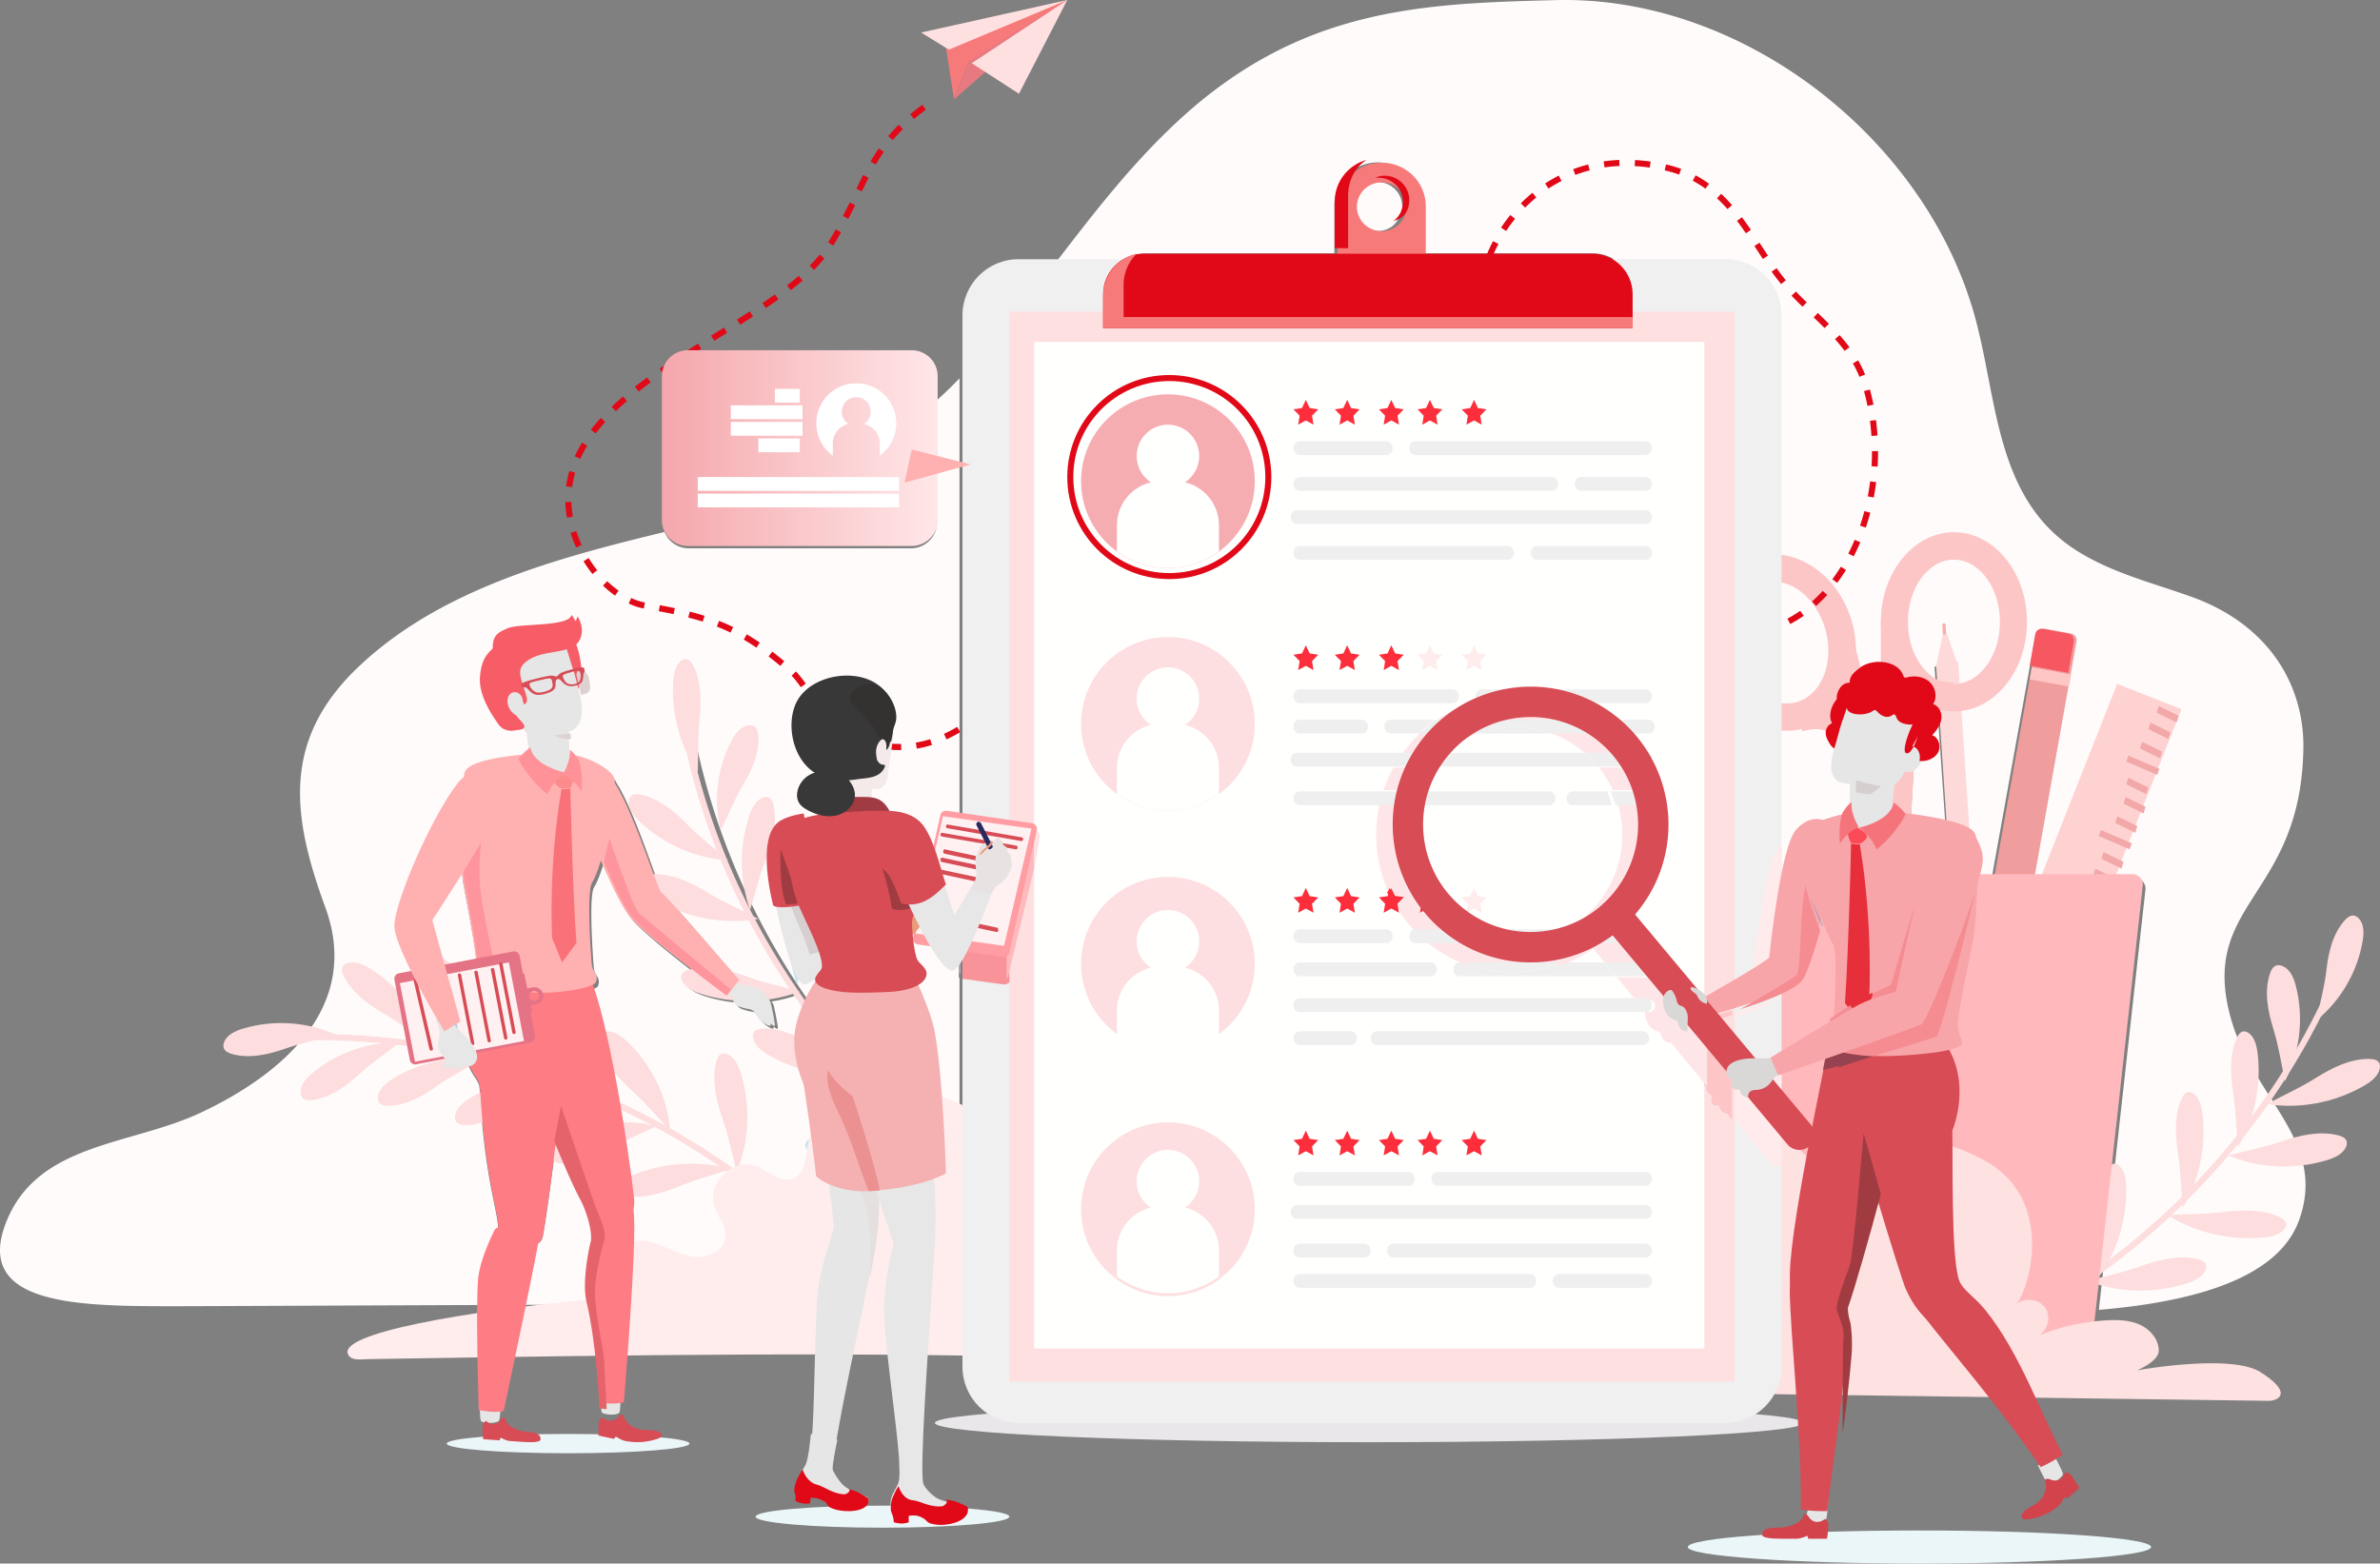 <svg xmlns="http://www.w3.org/2000/svg" width="863" height="567" viewBox="0 0 863 567">
    <rect x="0" y="0" width="863" height="567" fill="#808080" stroke="none"/>
    <defs>
        <linearGradient id="a" x1="0%" x2="100.001%" y1="49.999%" y2="49.999%">
            <stop offset="0%" stop-color="#F5A7AC"/>
            <stop offset="100%" stop-color="#FFE7E8"/>
        </linearGradient>
    </defs>
    <g fill="none" fill-rule="evenodd">
        <path fill="#FFFBFB" d="M761.063 475l16.88-152.348a3.772 3.772 0 0 0-3.744-4.193h-37.292l12.623-70.038.008.002.773-4.278-.01-.002.002-.008h.002l2.021-11.228a2.443 2.443 0 0 0-1.965-2.837l-9.46-1.712a2.44 2.44 0 0 0-2.832 1.969l-15.886 88.132h-6.366c.163-7.954-.254-13.95-.964-15.514-.002-.006-.007-.012-.009-.019-.002-.002-.002-.004-.002-.006-.183-.39-.487-.768-.896-1.13l-4.176-60.622-4.152.292-4.153.293 3.888 56.465c-3.774-.964-8.212-1.73-12.473-2.304l2.04-34.227-12.357.01.013 17.251-4.139-16.255-11.975 3.06 9.231 28.856c-6.701.248-13.202 2.042-17.774 4.067-1.709.338-3.555 1.334-5.495 3.321-.119.115-.229.23-.325.343-2.034 2.186-3.849 8.676-5.34 16.12h-1.474V116.365c0-11.232-9.089-20.34-20.3-20.34h-37.169a14.576 14.576 0 0 0-10.202-4.148h-62.24l.001-17.174c0-8.729-7.066-15.806-15.778-15.806-8.5 0-15.427 6.735-15.763 15.168v.012l-.002.031v.015c0 .01 0 .02-.002.031v.015c0 .017 0 .035-.002.052v.069c-.002.006-.002.013-.002.019v.075c-.002.006-.002.013-.002.019v.106c-.002.013-.002.023-.002.036v17.332h-68.23c-3.967 0-7.566 1.58-10.202 4.149h-23.204c13.719-17.857 27.424-35.8 44.464-51.693C471.213 2.764 515.402 1.264 564.28.042 565.358.015 566.427 0 567.502 0c66.685 0 131.84 51.564 148.968 116.199 7.926 29.905 7.401 64.981 36.45 83.416 12.75 8.09 27.03 11.585 41.358 16.673 29.151 10.351 41.268 32.922 40.935 55.082-.819 54.181-38.01 55.804-26.31 97.851 8.171 29.365 35.174 44.405 24.728 73.32-7.724 21.375-39.028 29.645-72.568 32.459m-698.727-1.32c-34.92 0-72.472-.526-59.83-31.138 11.66-28.238 45.091-27.208 70.207-39.012 29.828-14.018 58.436-38.513 45.242-74.51-11.963-32.647-16.03-60.456 11.87-87.044 29.694-28.293 71.893-39.52 110.686-48.956.15-.035.3-.07.45-.108 1.39 3.474 4.782 5.927 8.745 5.927h80.63c5.203 0 9.419-4.226 9.419-9.437v-44.281a172.637 172.637 0 0 0 8.166-7.907v161.01l-.25-.035v56.349l.25.033v65.773c-49.687-38.258-85.383-94.985-96.67-156.828l-2.165.396c6.24 34.156 19.84 66.746 39.09 95.578-6.05-1.68-10.781-2.712-16.555-4.86-2.044-.762-4.145-1.468-6.272-2.032-7.2-8.453-23.757-27.802-24.784-28.14-1.14-.374-10.19-30.204-17.076-40.601a3.587 3.587 0 0 0-.665-1.194 11.782 11.782 0 0 0-1.22-1.19 5.307 5.307 0 0 0-1.038-.821c-3.734-2.737-10.54-5.781-19.085-5.781-.377 0-.757.006-1.142.019-7.808.246-29.074 1.536-31.45 6.77-1.21 2.67-2.513 29.954-.752 39.46v.003a.342.342 0 0 1 .006.023v.007l.006.029c1.336 7.102 4.758 24.7 4.758 28.947 0 3.449-1.503 5.298-1.497 6.532.003.284.084.537.284.767l.014.016a2.382 2.382 0 0 0 .371.334c.002.002.007.004.01.009l.011.006s0 .002.002.002l.019.015c-1.71 3.778-5.268 12.917-4.063 21.362 1.588 10.97 5.622 11.562 5.849 15.597 1.99 35.309 7.176 44.896 6.705 52.313-.192 3.032 4.912 5.044 9.446 5.044 3.273 0 6.249-1.048 6.73-3.517 1.359-6.938 5.16-34.494 7.037-54.971 1.119-12.21-1.659-24.438-4.082-32.323 6.862-.263 16.661-1.96 17.199-3.965.873-3.238-1.327-3.117-1.625-6.514-.298-3.394-1.899-25.792.091-29.047 1.209-1.975 2.413-5.186 3.455-8.614 3.403 7.986 7.797 17.464 10.76 20.757 4.03 4.476 13.26 11.94 21.196 18.08-1.115.32-2.213.862-2.604 1.887-.276.725-.13 1.558.183 2.29 1.146 2.667 4.182 4.086 7.012 5.007a52.636 52.636 0 0 0 11.473 2.36c.223.72.664 1.692 1.694 2.164.862.395 1.84.658 2.756.896 1.017.26 2.188.248 2.936.991.284.28.471.641.676.986a11.128 11.128 0 0 0 4.248 4.119c.288.155.62.296.934.296.144 0 .285-.029.417-.104.002-.204.006-.411.01-.616.292.094.467.386.698.587a.749.749 0 0 0 .463.175c.141 0 .268-.054.33-.183l.02-.385a118.34 118.34 0 0 0-1.363-7.238c-.092-.422-.188-.845-.377-1.23-.148-.302-.352-.574-.555-.841a50.032 50.032 0 0 0 9.298-2.353c16.086 23.784 36.024 44.96 58.853 62.297v49.668c-138.239.177-267.553.896-285.585.896M499.597 83.778c-4.89 0-8.851-3.971-8.851-8.869a8.864 8.864 0 0 1 7.657-8.79c-.043.02-.09.036-.137.055.43-.065.858-.132 1.304-.134h.027c4.889 0 8.85 3.969 8.85 8.869v.04c-.015 2.682-1.527 5.338-3.415 6.958 0-.002.002-.002.004-.002a8.798 8.798 0 0 1-5.439 1.873"/>
        <path fill="#FDDDDD" d="M845.974 354C820.78 412.856 772.208 460.925 714 486.977l.898 2.023c58.71-26.28 107.668-74.725 133.102-134.126l-2.026-.874"/>
        <path fill="#FDDDDD" d="M840 370c8.858-7.252 14.918-17.728 16.732-28.922.445-2.743.535-5.868-1.34-7.947-.514-.57-1.194-1.043-1.969-1.12-1.242-.123-2.339.776-3.168 1.696-4.406 4.87-5.934 11.605-6.691 18.083-.756 6.473-2.195 11.226-3.564 18.21M828.583 392c5.462-10.559 6.867-23.073 3.88-34.544-.73-2.811-1.964-5.842-4.648-7.072-.738-.337-1.596-.513-2.37-.273-1.252.39-1.923 1.699-2.336 2.92-2.181 6.463-.805 13.542 1.205 20.057 2.008 6.518 2.632 11.66 4.269 18.912M811.463 416c5.934-9.828 8.539-22.086 7.188-33.828-.329-2.879-1.075-6.037-3.288-7.579-.605-.423-1.335-.698-2.039-.554-1.136.238-1.866 1.455-2.361 2.616-2.619 6.156-2.194 13.348-1.154 20.059 1.042 6.71 1.02 11.89 1.654 19.286M791.462 438c5.935-9.829 8.539-22.083 7.19-33.83-.331-2.877-1.077-6.037-3.288-7.575-.607-.426-1.338-.703-2.041-.555-1.137.235-1.867 1.456-2.362 2.617-2.617 6.154-2.192 13.349-1.152 20.058 1.042 6.71 1.019 11.89 1.653 19.285M761 463c6.611-8.98 10.23-20.716 9.989-32.402-.058-2.863-.491-6.052-2.486-7.816-.547-.484-1.226-.838-1.917-.775-1.117.102-1.935 1.215-2.516 2.3-3.081 5.746-3.321 12.859-2.922 19.567.397 6.706-.092 11.788-.148 19.126"/>
        <path fill="#C4E6F0" d="M736 477c7.794-7.608 12.825-18.223 13.892-29.299.26-2.714.175-5.783-1.674-7.713-.507-.53-1.163-.956-1.882-.986-1.157-.05-2.12.893-2.839 1.841-3.805 5.025-4.851 11.713-5.195 18.104-.348 6.39-1.42 11.13-2.302 18.053"/>
        <path fill="#FDDDDD" d="M822 400.365c11.78 1.89 24.49-.483 35.081-6.55 2.599-1.489 5.288-3.496 5.839-6.3.15-.77.114-1.6-.317-2.238-.691-1.024-2.153-1.254-3.459-1.275-6.923-.098-13.578 3.221-19.52 6.953-5.938 3.732-10.863 5.801-17.624 9.41M808 419.007c10.912 4.603 23.76 5.256 35.464 1.804 2.868-.85 5.957-2.182 7.17-4.793.334-.715.498-1.538.238-2.26-.418-1.164-1.77-1.73-3.026-2.054-6.66-1.717-13.894-.027-20.538 2.229-6.645 2.26-11.904 3.13-19.308 5.074M786 440.643c9.737 6.211 22.165 9.168 34.308 8.165 2.977-.247 6.264-.896 7.98-3.058.472-.595.798-1.313.692-2.022-.174-1.14-1.381-1.908-2.544-2.433-6.164-2.794-13.577-2.58-20.529-1.736-6.954.842-12.27.668-19.907 1.084M757 464.533c11.042 4.246 23.935 4.608 35.587.996 2.856-.885 5.921-2.252 7.077-4.818.32-.706.467-1.509.19-2.207-.446-1.125-1.812-1.646-3.082-1.936-6.712-1.532-13.924.27-20.531 2.61-6.61 2.342-11.86 3.302-19.241 5.355"/>
        <path fill="#C4E6F0" d="M732 480c8.03 8.81 19.618 14.868 31.98 16.72 3.035.456 6.484.557 8.774-1.29.629-.508 1.15-1.182 1.234-1.947.131-1.232-.865-2.32-1.88-3.148-5.391-4.39-12.832-5.939-19.988-6.719-7.153-.777-12.402-2.229-20.12-3.616"/>
        <path fill="#F9ADAD" d="M705.075 231c-.3-.017-.544-.297-.566-.658l-.212-3.582c-.024-.391.224-.73.554-.757.326-.038.616.266.64.658l.212 3.582c.024.391-.224.73-.554.757h-.074"/>
        <path fill="#FDD9D9" d="M719 374.414l-8.046.586L702 240.586l4.023-.293 4.023-.293L719 374.414"/>
        <path fill="#FDD9D9" d="M706.062 230l-1.62.123L702 242l8-.613L706.062 230"/>
        <path fill="#FDDDDD" d="M247 263.397C262.01 344.62 319.128 416.982 395.084 451l.916-2.01C320.735 415.3 264.045 343.482 249.189 263l-2.189.397"/>
        <path fill="#FDDDDD" d="M253.03 280c-6.402-9.239-9.639-21.07-8.935-32.666.172-2.843.741-5.985 2.846-7.641.578-.454 1.284-.773 1.989-.676 1.138.157 1.928 1.302 2.478 2.406 2.922 5.858 2.89 12.934 2.221 19.574-.67 6.643-.37 11.716-.6 19.003M261.396 301c-2.779-10.776-1.371-22.51 3.882-32.389 1.288-2.42 3.09-4.941 5.845-5.516.756-.16 1.589-.143 2.257.238 1.075.61 1.416 1.946 1.532 3.144.625 6.36-2.184 12.553-5.46 18.102-3.276 5.548-4.967 10.122-8.056 16.421M271.987 330c-3.9-10.903-3.985-23.322-.231-34.284.919-2.689 2.31-5.543 4.829-6.483.693-.258 1.476-.345 2.148-.034 1.085.507 1.564 1.856 1.819 3.092 1.348 6.56-.55 13.374-2.963 19.57-2.414 6.197-3.453 11.18-5.602 18.139"/>
        <path fill="#C4E6F0" d="M288.989 357c-3.902-10.9-3.987-23.322-.235-34.287.92-2.685 2.31-5.54 4.832-6.479.69-.259 1.474-.348 2.148-.034 1.084.503 1.564 1.856 1.819 3.092 1.346 6.56-.552 13.372-2.963 19.569-2.413 6.197-3.453 11.183-5.601 18.139M311.458 387c-5.485-10.553-6.91-23.062-3.938-34.535.73-2.812 1.96-5.846 4.646-7.078.738-.34 1.593-.516 2.37-.277 1.253.389 1.93 1.696 2.343 2.914 2.193 6.461.826 13.541-1.175 20.06-2.002 6.519-2.618 11.66-4.246 18.916M331.049 408c-5.054-9.41-7.068-21.307-5.56-32.838.37-2.827 1.12-5.941 3.136-7.525.555-.434 1.215-.728 1.841-.611 1.01.192 1.634 1.359 2.046 2.477 2.18 5.93 1.616 12.98.513 19.576-1.104 6.6-1.217 11.664-1.976 18.921"/>
        <path fill="#FDDDDD" d="M264 312c-11.611-.709-23.152-5.738-31.858-13.885-2.135-1.998-4.241-4.52-4.138-7.349.028-.778.25-1.57.801-2.093.886-.843 2.322-.751 3.568-.489 6.598 1.393 12.178 6.036 16.987 10.923 4.809 4.889 9.026 7.947 14.64 12.893M275 333.21c-11.97 2.132-24.958-.098-35.852-6.158-2.67-1.486-5.446-3.506-6.052-6.373-.168-.789-.142-1.643.286-2.305.686-1.063 2.168-1.324 3.5-1.364 7.052-.215 13.886 3.087 20.003 6.825 6.114 3.736 11.167 5.779 18.115 9.376M290 359.56c-11.047 4.227-23.941 4.575-35.593.952-2.856-.886-5.919-2.252-7.075-4.818-.316-.705-.463-1.507-.185-2.204.447-1.121 1.816-1.642 3.084-1.929 6.718-1.521 13.925.283 20.533 2.632 6.608 2.345 11.86 3.307 19.236 5.367M314 389.418c-11.816 1.802-24.539-.622-35.116-6.692-2.593-1.485-5.276-3.493-5.808-6.27-.146-.764-.104-1.585.33-2.213.701-1.01 2.166-1.23 3.474-1.242 6.94-.06 13.588 3.266 19.515 6.996 5.93 3.732 10.854 5.809 17.605 9.42"/>
        <path fill="#C4E6F0" d="M335 411.17c-9.626 6.348-22.015 9.504-34.196 8.71-2.985-.196-6.294-.787-8.055-2.913-.484-.581-.828-1.295-.733-2.001.148-1.138 1.345-1.92 2.498-2.466 6.116-2.885 13.546-2.797 20.527-2.076 6.981.722 12.303.459 19.959.747"/>
        <path fill="#FDDDDD" d="M104.1 377.443c3.638-.164 7.277-.248 10.917-.248 78.193-.006 155.801 37.852 203.228 99.805l1.755-1.33C272.122 413.147 193.923 375.005 115.017 375c-3.673 0-7.346.081-11.017.25l.1 2.193"/>
        <path fill="#FDDDDD" d="M122 375.288c-10.56-4.792-22.865-5.607-33.962-2.247-2.72.823-5.639 2.138-6.727 4.767-.299.724-.436 1.555-.166 2.29.431 1.183 1.74 1.774 2.951 2.116 6.416 1.821 13.286.196 19.579-2.015 6.293-2.21 11.297-3.026 18.325-4.91M145 378.007c-11.48-.196-22.984 3.85-31.755 11.164-2.15 1.792-4.286 4.105-4.244 6.884.01.764.212 1.559.744 2.113.857.894 2.277.917 3.513.754 6.544-.859 12.153-4.98 17.006-9.403 4.856-4.42 9.084-7.096 14.736-11.512M174 384.44c-11.07-1.547-22.68 1.02-32.04 7.089-2.295 1.487-4.638 3.479-4.934 6.183-.081.742.018 1.54.465 2.143.72.967 2.091 1.157 3.305 1.144 6.431-.06 12.348-3.4 17.575-7.12 5.224-3.72 9.635-5.819 15.629-9.438M202 391.441c-11.07-1.548-22.68 1.018-32.04 7.087-2.295 1.488-4.638 3.481-4.934 6.184-.081.744.018 1.54.465 2.143.72.967 2.093 1.157 3.305 1.144 6.431-.06 12.348-3.4 17.575-7.12 5.224-3.722 9.635-5.82 15.629-9.438M238 408.392c-10.777-2.774-22.512-1.363-32.392 3.889-2.42 1.288-4.941 3.091-5.514 5.845-.158.756-.141 1.588.238 2.256.611 1.075 1.946 1.416 3.146 1.53 6.36.625 12.552-2.185 18.101-5.462 5.547-3.276 10.124-4.969 16.421-8.058M265 423.93c-10.582-3.036-22.891-2.471-33.983 1.559-2.718.987-5.63 2.42-6.712 4.793-.296.653-.43 1.382-.157 1.988.436.973 1.746 1.346 2.96 1.517 6.422.903 13.29-1.2 19.577-3.747 6.286-2.548 11.29-3.765 18.315-6.11M156 379c-3.393-10.985-11.136-20.94-21.37-27.476-2.509-1.603-5.541-3.06-8.373-2.33-.779.198-1.53.59-1.931 1.235-.646 1.038-.224 2.398.33 3.534 2.928 6.024 8.902 10.341 14.948 13.863 6.045 3.525 10.108 6.889 16.396 11.174M179 384c-.553-11.844-5.514-23.678-13.7-32.672-2.005-2.205-4.548-4.39-7.434-4.327-.793.017-1.608.233-2.15.784-.872.892-.8 2.358-.55 3.631 1.325 6.745 5.979 12.498 10.897 17.47 4.915 4.975 7.976 9.319 12.937 15.114"/>
        <path fill="#C4E6F0" d="M207.441 394c1.762-11.836-.685-24.563-6.756-35.131-1.487-2.59-3.49-5.27-6.258-5.795-.758-.144-1.578-.1-2.2.338-1.004.703-1.219 2.17-1.227 3.48-.04 6.947 3.29 13.59 7.018 19.513 3.73 5.924 5.808 10.846 9.423 17.595"/>
        <path fill="#FDDDDD" d="M243 410c-.853-11.658-6.343-23.213-15.146-31.895-2.159-2.126-4.879-4.224-7.91-4.1-.834.037-1.683.264-2.24.822-.895.898-.786 2.341-.493 3.59 1.547 6.617 6.57 12.185 11.85 16.979 5.278 4.791 8.593 9.003 13.939 14.604M267.171 425c4.494-10.95 5.058-23.812 1.554-35.5-.857-2.866-2.202-5.946-4.8-7.144-.715-.327-1.529-.489-2.246-.222-1.153.426-1.706 1.783-2.018 3.042-1.66 6.677.062 13.9 2.348 20.535 2.286 6.633 3.182 11.89 5.162 19.289"/>
        <path fill="#FFEDED" d="M363.33 410.59c-11.855-11.232-28.596-16.962-44.745-15.31-10.936 1.12-22.86 7.041-25.268 17.908-1.144 5.176-.743 12.043-5.577 14.076-4.733 1.99-9.303-2.95-14.16-4.6-8.084-2.749-17.313 6.62-14.584 14.807 1.24 3.722 4.35 6.966 4.09 10.888-.352 5.338-6.864 8.123-12.083 7.294-5.216-.83-9.823-3.918-14.94-5.237-5.118-1.32-11.747.004-13.544 5.035-1.612 4.512 1.169 10.572-2.327 13.805-1.498 1.386-3.665 1.67-5.685 1.865-44.312 4.263-93.117 12.318-88.158 20.296 1.356 2.183 4.821 1.485 7.365 1.447 94.321-1.496 179.998-2.923 274.286.009"/>
        <path fill="#E10917" d="M373.921 230.439a56.102 56.102 0 0 1-2.047 5.023l1.997.937a57.513 57.513 0 0 0 2.129-5.226l-2.079-.734zm-4.55 9.851a68.37 68.37 0 0 1-2.894 4.608l1.818 1.256a70.073 70.073 0 0 0 2.986-4.759l-1.91-1.105zm-6.14 8.971a68.973 68.973 0 0 1-3.577 4.097l1.597 1.526a71.174 71.174 0 0 0 3.694-4.229l-1.714-1.394zm-7.471 7.885a60.577 60.577 0 0 1-4.2 3.434l1.311 1.78a62.556 62.556 0 0 0 4.354-3.56l-1.465-1.654zm-8.695 6.45a48.757 48.757 0 0 1-4.77 2.517l.911 2.015a50.395 50.395 0 0 0 4.988-2.631l-1.129-1.902zm-9.786 4.448c-1.71.537-3.446.956-5.205 1.25l.361 2.186c1.864-.312 3.7-.757 5.501-1.323l-.657-2.113zm-10.52 1.736l-.537.004c-1.693 0-3.296-.094-4.815-.27l-.252 2.2a43.868 43.868 0 0 0 5.637.28l-.034-2.214zm-10.593-1.269a31.627 31.627 0 0 1-4.992-1.821l-.926 2.008a33.864 33.864 0 0 0 5.34 1.952l.578-2.139zm-9.606-4.47a35.26 35.26 0 0 1-4.15-3.375l-1.508 1.617a37.487 37.487 0 0 0 4.408 3.583l1.25-1.824zm-7.837-7.31a77.538 77.538 0 0 1-3.333-4.312l-1.782 1.304a79.687 79.687 0 0 0 3.43 4.436l1.685-1.428zm-6.54-8.818c-1.21-1.675-2.368-3.189-3.584-4.423l-1.568 1.56c1.075 1.085 2.181 2.521 3.367 4.163l1.784-1.3zm-7.813-8.132a128.03 128.03 0 0 0-4.34-3.48l-1.336 1.76a127.33 127.33 0 0 1 4.266 3.422l1.41-1.702zm-8.857-6.753a81.094 81.094 0 0 0-4.719-2.99l-1.11 1.912a78.917 78.917 0 0 1 4.591 2.912l1.238-1.834zm-9.655-5.63a70.104 70.104 0 0 0-5.123-2.24l-.802 2.063c1.686.66 3.333 1.38 4.967 2.172l.958-1.994zm-10.393-4.09a100.997 100.997 0 0 0-5.36-1.511l-.54 2.147c1.813.461 3.556.95 5.244 1.478l.656-2.113zm-10.767-2.765a221.835 221.835 0 0 0-5.433-1.075l-.4 2.178c1.867.346 3.656.698 5.376 1.065l.457-2.168zm-10.847-2.042c-1.644-.32-3.312-.876-4.971-1.643l-.922 2.01c1.8.835 3.635 1.449 5.472 1.807l.421-2.174zm-9.556-4.323a36.046 36.046 0 0 1-4.118-3.421l-1.524 1.6a38.001 38.001 0 0 0 4.37 3.63l1.272-1.809zm-7.739-7.398a43.842 43.842 0 0 1-3.097-4.411l-1.876 1.163c1 1.63 2.09 3.178 3.253 4.633l1.72-1.385zm-5.635-9.168a42.8 42.8 0 0 1-1.93-5.03l-2.104.663a45.216 45.216 0 0 0 2.03 5.291l2.004-.924zm-3.191-10.26c-.3-1.76-.48-3.546-.526-5.345l-2.204.057c.048 1.91.24 3.8.557 5.66l2.173-.373zm-.259-10.7a34.856 34.856 0 0 1 1.09-5.243l-2.119-.616a37.577 37.577 0 0 0-.84 3.554 35.97 35.97 0 0 0-.316 2.023l2.185.283zm2.943-10.264a43.054 43.054 0 0 1 2.52-4.75l-1.877-1.16a45.111 45.111 0 0 0-2.65 4.996l2.007.914zm5.583-9.206a64.436 64.436 0 0 1 3.485-4.163l-1.628-1.493a65.593 65.593 0 0 0-3.604 4.308l1.747 1.348zm7.292-8.06a97.382 97.382 0 0 1 4.05-3.667l-1.431-1.684a99.855 99.855 0 0 0-4.143 3.749l1.524 1.601zm8.287-7.14a158.53 158.53 0 0 1 4.377-3.305l-1.294-1.793a158.022 158.022 0 0 0-4.441 3.354l1.358 1.745zm8.862-6.482a263.16 263.16 0 0 1 4.566-3.071l-1.208-1.853a255.976 255.976 0 0 0-4.604 3.098l1.246 1.826zm9.185-6.06a502.012 502.012 0 0 1 4.667-2.942l-1.165-1.883a568.432 568.432 0 0 0-4.683 2.954l1.181 1.87zm9.365-5.858c1.571-.973 3.14-1.94 4.7-2.906l-1.156-1.885c-1.557.965-3.127 1.931-4.7 2.904l1.156 1.887zm9.398-5.83c1.577-.99 3.136-1.98 4.675-2.971l-1.192-1.864a465.8 465.8 0 0 1-4.652 2.958l1.169 1.876zm9.308-6.02a191.424 191.424 0 0 0 4.568-3.161l-1.277-1.805a191.062 191.062 0 0 1-4.518 3.128l1.227 1.838zm9.039-6.482a104.25 104.25 0 0 0 4.324-3.535l-1.44-1.677a101.004 101.004 0 0 1-4.23 3.46l1.346 1.752zm8.427-7.355a53.83 53.83 0 0 0 3.765-4.195l-1.717-1.39a51.105 51.105 0 0 1-3.609 4.021l1.561 1.564zm7-8.84a146.593 146.593 0 0 0 2.814-4.804l-1.92-1.088c-.86 1.535-1.779 3.11-2.772 4.732l1.878 1.16zm5.45-9.706a235.897 235.897 0 0 0 2.487-4.962l-1.978-.977a247.33 247.33 0 0 1-2.465 4.918l1.956 1.021zm4.898-9.941a235.51 235.51 0 0 1 2.442-4.93l-1.962-1.014a234.643 234.643 0 0 0-2.463 4.975l1.983.969zm5.05-9.73a68.403 68.403 0 0 1 2.912-4.587l-1.81-1.267a70.78 70.78 0 0 0-3.005 4.736l1.904 1.118zm6.201-8.89a59.573 59.573 0 0 1 3.671-3.978l-1.546-1.577a61.32 61.32 0 0 0-3.81 4.126l1.685 1.43zm7.68-7.637a81.754 81.754 0 0 1 4.277-3.365L334.41 38a85.7 85.7 0 0 0-4.39 3.455l1.418 1.696z"/>
        <path fill="#8FCAE4" d="M679.278 263L708 371.656 702.537 373 667 266.022 679.278 263"/>
        <path fill="#FCC6C6" d="M639.887 211.291c-9.12 2.294-14.025 13.898-10.93 25.868 3.097 11.969 13.036 19.841 22.156 17.546 9.12-2.291 14.025-13.895 10.93-25.866-3.095-11.968-13.036-19.84-22.156-17.548zm13.71 53.016c-14.49 3.642-29.91-7.438-34.376-24.7-4.464-17.263 3.694-34.272 18.182-37.913 14.49-3.644 29.912 7.435 34.376 24.698 4.464 17.262-3.694 34.271-18.182 37.915z"/>
        <path fill="#C2E5F0" d="M667.378 234.092l8.524 33.035c.428 1.661-.586 3.351-2.268 3.776-1.681.424-3.39-.58-3.82-2.24l-.964-3.733s-4.475-9.435-16.85-5.544c0 0 14.759-1.822 15.263-1.789.5.037-.348-25.307.115-23.505"/>
        <path fill="#FCC6C6" d="M675.073 276.747c-4.204 1.107-8.498-1.522-9.57-5.862 0 0-.497-2.635-1.492-4.093-1.555-2.278-4.73-3.137-10.54-1.607l-1.471-8.47c3.052-1.007 5.25-2.526 7.706-2.349 1.316-.167 2.41-.3 3.325-.411-.01-2.596-.059-6.016-.097-8.637-.039-2.787 3.465-5.92 3.457-7.92-.014-3.592-3.58-7.22.737-7.815l4.247-.583 9.38 37.873c1.072 4.338-1.478 8.768-5.682 9.874M683 261.01l.08 113.99 5.34-.004L695 261l-12 .01M691.82 225.512c.008 12.424 7.5 22.53 16.698 22.523 9.196-.006 16.673-10.122 16.667-22.549-.009-12.424-7.502-22.53-16.7-22.523-9.197.008-16.676 10.124-16.665 22.549zm-9.82.008c-.012-17.922 11.866-32.512 26.478-32.52 14.611-.013 26.51 14.56 26.522 32.48.014 17.92-11.863 32.51-26.476 32.52-14.613.01-26.51-14.56-26.524-32.48z"/>
        <path fill="#C2E5F0" d="M688 231.099l.027 33.822c0 1.703 1.39 3.079 3.105 3.079 1.715-.002 3.105-1.38 3.105-3.081l-.004-3.822s1.95-10.155 14.767-9.423c0 0-14.59 1.832-15.06 1.991-.472.156-5.942-24.41-5.94-22.566"/>
        <path fill="#FCC6C6" d="M690.176 273c4.503-.004 8.161-3.666 8.157-8.166 0 0-.157-2.694.479-4.368.993-2.62 3.971-4.27 10.188-4.275l-.63-8.62c-3.32-.197-5.904-1.112-8.327-.308a597.09 597.09 0 0 0-3.445.454c-.636-2.529-1.438-5.871-2.054-8.433-.653-2.724-4.954-4.872-5.443-6.822-.882-3.499 1.8-7.948-2.689-7.419l-4.412.523.01 39.278c.005 4.502 3.667 8.158 8.166 8.156"/>
        <path fill="#A5D5E9" d="M538.543 101c.13-.539.284-1.084.457-1.634L537.48 99c-.18.573-.341 1.145-.48 1.714l1.543.286"/>
        <path fill="#E10917" d="M541.055 93.424a52.747 52.747 0 0 1 2.296-4.956l-1.961-1.024a55.332 55.332 0 0 0-2.39 5.162l2.055.818zm5.081-9.663a55.816 55.816 0 0 1 3.237-4.409l-1.72-1.387a57.429 57.429 0 0 0-3.366 4.587l1.85 1.21zm6.896-8.476a53.114 53.114 0 0 1 4.049-3.677l-1.403-1.701a55.491 55.491 0 0 0-4.22 3.827l1.574 1.551zm8.46-6.91a50.292 50.292 0 0 1 4.73-2.74l-1.008-1.962a52.269 52.269 0 0 0-4.937 2.861l1.215 1.842zm9.73-4.948a50.252 50.252 0 0 1 5.213-1.646l-.55-2.133a51.753 51.753 0 0 0-5.447 1.72l.784 2.059zm10.58-2.718a53.264 53.264 0 0 1 5.454-.507L587.162 58c-1.942.081-3.835.26-5.68.528l.32 2.181zm10.94-.471c1.783.096 3.607.273 5.47.54l.316-2.18a64.048 64.048 0 0 0-5.666-.56l-.12 2.2zm10.882 1.543l.167.04c1.78.406 3.463.91 5.055 1.493l.764-2.069a44.395 44.395 0 0 0-5.322-1.572l-.174-.04-.49 2.148zm10.174 3.75a39.352 39.352 0 0 1 4.597 2.887l1.305-1.782a42.079 42.079 0 0 0-4.855-3.047l-1.047 1.942zm8.793 6.36a54.925 54.925 0 0 1 3.797 3.937l1.666-1.45a56.501 56.501 0 0 0-3.95-4.094l-1.513 1.606zm7.258 8.208a121.56 121.56 0 0 1 3.22 4.496l1.828-1.24a121.752 121.752 0 0 0-3.278-4.578l-1.77 1.322zm6.305 9.124c1.024 1.56 2.042 3.125 3.073 4.674l1.843-1.218c-1.02-1.535-2.036-3.095-3.063-4.661l-1.853 1.205zm6.254 9.304a84.002 84.002 0 0 0 3.433 4.493l1.712-1.396a82.899 82.899 0 0 1-3.343-4.377l-1.802 1.28zm7.21 8.714a148.616 148.616 0 0 0 3.98 3.975l1.542-1.579c-1.343-1.3-2.659-2.6-3.922-3.919l-1.6 1.523zm8.014 7.846a211.275 211.275 0 0 1 3.972 3.887l1.575-1.547a214.797 214.797 0 0 0-4.011-3.927l-1.536 1.587zm7.76 7.906a63.113 63.113 0 0 1 3.472 4.247l1.778-1.312a65.38 65.38 0 0 0-3.592-4.395l-1.657 1.46zm6.473 8.791a38.34 38.34 0 0 1 2.373 4.866l2.055-.818a40.52 40.52 0 0 0-2.509-5.145l-1.919 1.097zm4.04 10.042a83.615 83.615 0 0 1 1.25 5.358l2.17-.427a85.145 85.145 0 0 0-1.28-5.498l-2.14.567zm2.146 10.785c.24 1.829.42 3.654.542 5.475l2.21-.146a88.252 88.252 0 0 0-.56-5.615l-2.192.286zm.735 10.974l.002.265c0 1.756-.054 3.502-.16 5.233l2.209.133c.109-1.777.163-3.566.163-5.366v-.273l-2.214.008zm-.668 10.977a83.862 83.862 0 0 1-.865 5.433l2.174.415a86.57 86.57 0 0 0 .886-5.575l-2.195-.273zm-2.084 10.795a79.036 79.036 0 0 1-1.58 5.266l2.097.703a80.874 80.874 0 0 0 1.623-5.41l-2.14-.56zm-3.524 10.407a71.685 71.685 0 0 1-2.316 4.978l1.97 1.003a75.12 75.12 0 0 0 2.389-5.13l-2.043-.851zm-5.014 9.756a62.688 62.688 0 0 1-3.09 4.53l1.774 1.318a64.81 64.81 0 0 0 3.197-4.688l-1.881-1.16zm-6.575 8.751a52.197 52.197 0 0 1-3.884 3.844l1.473 1.644a53.838 53.838 0 0 0 4.05-4.007l-1.64-1.48zm-8.161 7.231c-1.5 1.051-3.05 2-4.648 2.84l1.035 1.949a45.453 45.453 0 0 0 4.887-2.987l-1.274-1.802zm-9.61 4.912c-1.605.492-3.387.907-5.31 1.243l.383 2.169c1.999-.348 3.869-.782 5.58-1.308l-.653-2.104zm-10.769 1.962a98.381 98.381 0 0 1-5.521.35l.08 2.203c1.939-.07 3.828-.19 5.649-.36l-.208-2.193zm-11.068.422a147.588 147.588 0 0 1-5.55-.163l-.11 2.2c1.898.092 3.781.148 5.64.165l.02-2.202zm-11.097-.532a160.78 160.78 0 0 1-5.534-.557l-.26 2.188c1.858.219 3.73.408 5.607.565l.187-2.196zm-11.043-1.302c-1.867-.285-3.697-.6-5.476-.942l-.419 2.165c1.808.346 3.666.665 5.558.955l.337-2.178zm-10.9-2.1a96.924 96.924 0 0 1-5.348-1.426l-.637 2.11a98.286 98.286 0 0 0 5.469 1.458l.515-2.142z"/>
        <path fill="#A5D5E9" d="M579 221.69a100.899 100.899 0 0 1-3.58-.69l-1.42 1.268c1.176.251 2.443.496 3.79.732l1.21-1.31"/>
        <path fill="#F09D9D" d="M731.126 355L717 352.417l21.836-122.407c.238-1.327 1.493-2.21 2.806-1.97l9.372 1.713c1.313.24 2.186 1.513 1.946 2.84L731.126 355"/>
        <path fill="#F65761" d="M749.98 244L736 241.39l1.984-11.359c.235-1.34 1.477-2.234 2.776-1.991l9.274 1.732c1.3.243 2.164 1.529 1.927 2.87L749.979 244"/>
        <path fill="#9FC5DB" d="M748.633 249l-.008-.002.74-4.998.01.002-.742 4.998"/>
        <path fill="#FFC6C6" d="M750.23 249L736 246.368l.77-4.368 14.23 2.632-.77 4.368"/>
        <path fill="#FFD2D2" d="M741.305 383L718 373.835 767.695 248 791 257.167 741.305 383"/>
        <path fill="#F2A8A8" d="M782 258.424l7.239 3.576.761-2.422-7.237-3.578M779 264.423l7.239 3.577.761-2.423-7.239-3.577M776 271.424l7.237 3.576.763-2.424-7.239-3.576M771 276.188L782.208 281l.792-2.188L771.792 274M771 284.424l7.239 3.576.761-2.424-7.239-3.576M770 291.424l7.237 3.576.763-2.424-7.239-3.576M767 298.42l7.237 3.58.763-2.423-7.237-3.577M761 303.19l11.209 4.81.791-2.19-11.207-4.81M762 311.424l7.237 3.576.763-2.424-7.239-3.576M759 317.422l7.237 3.578.763-2.424-7.237-3.576"/>
        <path fill="#CDEAF1" d="M756 324.424l7.239 3.576.761-2.424-7.239-3.576M750 329.19l11.207 4.81.793-2.19-11.209-4.81M750 337.42l7.237 3.58.763-2.423-7.237-3.577M748 343.424l7.239 3.576.761-2.422-7.237-3.578M746 349.424l7.239 3.576.761-2.424-7.239-3.576M739 355.19l11.207 4.81.793-2.19-11.209-4.81M740 363.423l7.239 3.577.761-2.423-7.237-3.577M738 370.423l7.239 3.577.761-2.423-7.239-3.577M735 376.424l7.237 3.576.763-2.424-7.239-3.576"/>
        <path fill="#FFB9BD" d="M757.496 497h-115.99l-19.483-175.809a3.771 3.771 0 0 1 3.744-4.191h147.466a3.771 3.771 0 0 1 3.744 4.191L757.497 497"/>
        <path fill="#FEE1E1" d="M613.228 505.171c69.835.944 139.671 1.887 209.508 2.829 2.343.03 9.731-2.234-3-10.374-10.783-6.894-44.857-.691-44.857-.691s7.932-3.153 7.894-7.223c-.035-4.07-3.146-7.646-6.88-9.333-3.736-1.689-7.988-1.81-12.086-1.58a77.661 77.661 0 0 0-24.343 5.402c3.288-2.003 4.29-6.917 2.047-10.03-2.243-3.114-7.257-3.767-10.233-1.334 5.235-7.029 13.325-38.176-11.543-51.902-31.17-17.204-54.843-3.048-59.895 7.309-2.561-10.165-14.325-17.862-22.069-19.766-17.669-4.35-29.176-3.062-45.67 4.575-5.835 2.703-13.649 11.93-17.526 17.027-6.074 7.984-7.022 18.599-7.355 28.594a386.457 386.457 0 0 0-.104 22.515l46.112 23.982"/>
        <path fill="#E9E7E9" d="M654 516c0 3.865-70.514 7-157.5 7-86.984 0-157.5-3.135-157.5-7s70.516-7 157.5-7c86.986 0 157.5 3.135 157.5 7"/>
        <path fill="#F77A7A" d="M500.999 83.834c-4.96 0-8.977-3.963-8.977-8.852 0-4.891 4.017-8.853 8.977-8.853 4.957 0 8.975 3.962 8.975 8.853 0 4.889-4.018 8.852-8.975 8.852m0-24.834C492.164 59 485 66.065 485 74.777V95h32s-.004-16.06 0-20.223C517 66.065 509.834 59 500.999 59"/>
        <path fill="#C79DA0" d="M505.646 81c1.854-1.634 3.34-4.312 3.354-7.017a9.018 9.018 0 0 1-3.35 7.015c-.002 0-.004 0-.004.002M499 65.135c.047-.02.092-.036.135-.055.375-.05.757-.078 1.146-.08-.438.002-.86.07-1.281.135"/>
        <path fill="#E10917" d="M488.838 90H484V73.02v-.046-.016-.031-.017-.03-.017c0-.013 0-.023.002-.035v-.013-.045-.013-.035c0-.006 0-.012.002-.018v-.027-.02-.028c0-.006 0-.012.002-.018v-.027-.02-.021c.002-.017.002-.035.002-.052v-.014c.002-.01.002-.021.002-.031v-.015l.003-.03v-.013c.276-6.864 5.046-12.578 11.485-14.388-4.269 2.801-6.66 7.584-6.66 13.021V90m16.464-9.86c2.076-1.599 3.413-4.084 3.426-6.879v-.04c0-4.844-3.978-8.768-8.887-8.768h-.027a9.516 9.516 0 0 0-1.172.078c1.208-.479 1.344-.799 3.47-.799 4.908 0 8.888 3.927 8.888 8.77 0 4.388-2.27 6.768-5.698 7.637"/>
        <path fill="#F0F0F0" d="M625.725 516H369.273C358.078 516 349 506.877 349 495.625v-381.25C349 103.123 358.078 94 369.273 94h256.452C636.922 94 646 103.123 646 114.375v381.25c0 11.252-9.078 20.375-20.275 20.375"/>
        <path fill="#FFE0E0" d="M366 501h263V113H366z"/>
        <path fill="#FFFFFE" d="M375 489h243V124H375z"/>
        <path fill="#E10917" d="M592 119H400v-12.315C400 98.575 406.576 92 414.688 92h162.624C585.424 92 592 98.575 592 106.685V119"/>
        <path fill="#F77A7A" d="M592 119H400v-11.644c0-7.528 5.222-13.813 12.195-15.356a15.77 15.77 0 0 0-4.777 11.337v11.642H592V119"/>
        <path fill="#F6ADB2" d="M423.501 206C406.103 206 392 191.898 392 174.5s14.103-31.5 31.501-31.5C440.897 143 455 157.102 455 174.5S440.897 206 423.501 206"/>
        <path fill="#E10917" d="M459.907 173h-1.09c0 9.62-3.896 18.317-10.197 24.621-6.304 6.302-15.002 10.198-24.619 10.198-9.619 0-18.317-3.896-24.62-10.198-6.304-6.306-10.2-15.002-10.2-24.621 0-9.62 3.896-18.317 10.2-24.621 6.303-6.302 15.001-10.198 24.62-10.198 9.617 0 18.315 3.896 24.619 10.198 6.301 6.304 10.197 15.002 10.197 24.621H461c-.002-20.434-16.565-37-36.999-37C403.565 136 387 152.564 387 173s16.565 37 37.001 37c20.434 0 36.997-16.566 36.999-37h-1.093"/>
        <path fill="#FFFFFE" d="M429.692 174.892c3.095-2.031 5.148-5.53 5.148-9.514 0-6.283-5.079-11.378-11.339-11.378-6.264 0-11.34 5.095-11.34 11.378 0 3.985 2.054 7.483 5.147 9.514-7.049 1.68-12.308 8-12.308 15.587v9.451c5.196 3.8 11.576 6.07 18.501 6.07 6.923 0 13.303-2.27 18.499-6.07v-9.451c0-7.587-5.26-13.907-12.308-15.587"/>
        <path fill="#FD2E3B" d="M473.502 145l1.39 2.962 3.108.476-2.25 2.307.533 3.255-2.781-1.536-2.783 1.536.533-3.255-2.252-2.307 3.11-.476 1.392-2.962M488.5 145l1.391 2.962 3.109.476-2.25 2.307.533 3.255-2.783-1.536-2.783 1.536.533-3.255-2.25-2.307 3.109-.476L488.5 145M504.501 145l1.39 2.962 3.109.476-2.251 2.307.532 3.255-2.78-1.536-2.782 1.536.532-3.255-2.251-2.307 3.11-.476L504.5 145M518.502 145l1.39 2.962 3.108.476-2.25 2.307.533 3.255-2.781-1.536-2.785 1.536.533-3.255-2.25-2.307 3.109-.476 1.393-2.962M534.5 145l1.39 2.962 3.11.476-2.252 2.307.533 3.255-2.781-1.536-2.783 1.536.533-3.255-2.25-2.307 3.109-.476L534.5 145"/>
        <path fill="#EFEFEF" d="M502.785 165h-31.572c-1.222 0-2.213-1.12-2.213-2.499 0-1.382.991-2.501 2.213-2.501h31.572c1.224 0 2.215 1.12 2.215 2.501 0 1.38-.991 2.499-2.215 2.499M596.821 178h-23.64c-1.205 0-2.181-1.12-2.181-2.499 0-1.382.976-2.501 2.18-2.501h23.641c1.203 0 2.179 1.12 2.179 2.501 0 1.38-.976 2.499-2.179 2.499M562.798 178h-91.596c-1.216 0-2.202-1.12-2.202-2.499 0-1.382.986-2.501 2.202-2.501h91.596c1.216 0 2.202 1.12 2.202 2.501 0 1.38-.986 2.499-2.202 2.499M596.785 190h-126.57c-1.223 0-2.215-1.117-2.215-2.5 0-1.38.992-2.5 2.215-2.5h126.57c1.223 0 2.215 1.12 2.215 2.5 0 1.383-.992 2.5-2.215 2.5M596.818 203h-39.636c-1.205 0-2.182-1.12-2.182-2.501 0-1.38.977-2.499 2.182-2.499h39.636c1.205 0 2.182 1.12 2.182 2.499 0 1.382-.977 2.501-2.182 2.501M546.806 203h-75.612c-1.211 0-2.194-1.12-2.194-2.501 0-1.38.983-2.499 2.194-2.499h75.612c1.211 0 2.194 1.12 2.194 2.499 0 1.382-.983 2.501-2.194 2.501M596.81 165h-83.618c-1.211 0-2.192-1.12-2.192-2.499 0-1.382.98-2.501 2.192-2.501h83.619c1.208 0 2.189 1.12 2.189 2.501 0 1.38-.98 2.499-2.19 2.499"/>
        <path fill="#FEDFE1" d="M423.501 294C406.103 294 392 279.898 392 262.5c0-17.395 14.103-31.5 31.501-31.5C440.897 231 455 245.105 455 262.5c0 17.398-14.103 31.5-31.499 31.5"/>
        <path fill="#FFFFFE" d="M429.692 262.891c3.095-2.03 5.148-5.528 5.148-9.515 0-6.283-5.079-11.376-11.339-11.376-6.264 0-11.34 5.093-11.34 11.376 0 3.987 2.054 7.483 5.147 9.515-7.049 1.68-12.308 8.003-12.308 15.59v9.451c5.196 3.798 11.576 6.068 18.501 6.068 6.923 0 13.303-2.27 18.499-6.068v-9.452c0-7.586-5.26-13.907-12.308-15.589"/>
        <path fill="#FD2E3B" d="M473.502 234l1.39 2.962 3.108.476-2.25 2.305.533 3.257-2.781-1.538-2.783 1.538.533-3.257-2.252-2.305 3.11-.476 1.392-2.962M488.5 234l1.391 2.962 3.109.476-2.25 2.305.533 3.257-2.783-1.538-2.783 1.538.533-3.257-2.25-2.305 3.109-.476L488.5 234M504.501 234l1.39 2.962 3.109.476-2.251 2.305.532 3.257-2.78-1.538-2.782 1.538.532-3.257-2.251-2.305 3.11-.476L504.5 234"/>
        <path fill="#FFECED" d="M521.283 243l-2.781-1.537-2.785 1.537.533-3.256-2.25-2.305 3.109-.475 1.393-2.964 1.39 2.964 3.108.475-2.25 2.305.533 3.256M537.28 243l-2.78-1.537-2.783 1.537.533-3.256-2.25-2.305 3.109-.475L534.5 234l1.39 2.964 3.11.475-2.252 2.305.533 3.256"/>
        <path fill="#EFEFEF" d="M526.809 255H471.19c-1.21 0-2.191-1.12-2.191-2.5s.982-2.5 2.191-2.5h55.618c1.21 0 2.191 1.12 2.191 2.5s-.982 2.5-2.191 2.5M597.779 266h-14.813a53.134 53.134 0 0 0-5.246-4.726l-.353-.274h20.412c1.226 0 2.221 1.12 2.221 2.501 0 1.38-.995 2.499-2.221 2.499m-36.293 0H536.2a36.447 36.447 0 0 1 5.772-1.659A34.92 34.92 0 0 1 561.486 266m-46.813 0h-10.452c-1.226 0-2.221-1.12-2.221-2.499 0-1.382.995-2.501 2.221-2.501h16.018a51.557 51.557 0 0 0-5.566 5M493.807 266H471.19c-1.21 0-2.191-1.12-2.191-2.499 0-1.382.981-2.501 2.191-2.501h22.616c1.212 0 2.193 1.12 2.193 2.501 0 1.38-.981 2.499-2.193 2.499M596.785 278h-4.79a57.401 57.401 0 0 0-2.765-5h7.555c1.223 0 2.215 1.12 2.215 2.5s-.992 2.5-2.215 2.5m-18.206 0h-61.194a42.794 42.794 0 0 1 4.12-5h52.925a42.384 42.384 0 0 1 4.149 5m-74.605 0h-33.76c-1.222 0-2.214-1.12-2.214-2.5s.992-2.5 2.215-2.5h36.53a59.497 59.497 0 0 0-2.77 5M584.456 292H570.19c-1.208 0-2.189-1.12-2.189-2.501 0-1.38.98-2.499 2.19-2.499h12.6a47.969 47.969 0 0 1 1.666 5m11.458-.002a64.34 64.34 0 0 0-1.258-4.998h1.155c1.208 0 2.189 1.12 2.189 2.499 0 1.342-.925 2.437-2.086 2.499M561.787 292H511.62a47.118 47.118 0 0 1 1.696-5h48.47c1.222 0 2.213 1.12 2.213 2.499 0 1.382-.991 2.501-2.213 2.501m-61.753 0h-28.82c-1.223 0-2.214-1.12-2.214-2.501 0-1.38.991-2.499 2.213-2.499h30.098a61.806 61.806 0 0 0-1.277 5M596.8 255h-40.613a43.85 43.85 0 0 0-7.778-.696c-2.599 0-5.212.232-7.826.696h-3.382c-1.215 0-2.201-1.12-2.201-2.5s.986-2.5 2.2-2.5h59.6c1.214 0 2.2 1.12 2.2 2.5s-.986 2.5-2.2 2.5"/>
        <path fill="#FEDFE1" d="M423.501 381C406.103 381 392 366.895 392 349.5c0-17.398 14.103-31.5 31.501-31.5C440.897 318 455 332.102 455 349.5c0 17.395-14.103 31.5-31.499 31.5"/>
        <path fill="#FFFFFE" d="M429.692 350.89c3.095-2.03 5.148-5.527 5.148-9.512 0-6.285-5.079-11.378-11.339-11.378-6.264 0-11.34 5.093-11.34 11.378 0 3.985 2.054 7.483 5.147 9.512C410.26 352.572 405 358.892 405 366.48v9.451c5.196 3.8 11.576 6.07 18.501 6.07 6.923 0 13.303-2.27 18.499-6.07v-9.451c0-7.587-5.26-13.907-12.308-15.589"/>
        <path fill="#FD2E3B" d="M473.502 322l1.39 2.964 3.108.473-2.25 2.307.533 3.256-2.781-1.54-2.783 1.54.533-3.256-2.252-2.307 3.11-.473 1.392-2.964M488.5 322l1.391 2.964 3.109.473-2.25 2.307.533 3.256-2.783-1.54-2.783 1.54.533-3.256-2.25-2.307 3.109-.473L488.5 322M504.501 322l1.39 2.964 3.109.473-2.251 2.305.532 3.258-2.78-1.54-2.782 1.54.532-3.258-2.251-2.305 3.11-.473L504.5 322"/>
        <path fill="#1F5B99" d="M518.502 322l1.39 2.964 3.108.473-2.25 2.305.533 3.258-2.781-1.54-2.785 1.54.533-3.258-2.25-2.305 3.109-.473 1.393-2.964"/>
        <path fill="#FFECED" d="M537.28 331l-2.78-1.54-2.783 1.54.533-3.258-2.25-2.305 3.109-.473L534.5 322l1.39 2.964 3.11.473-2.252 2.305.533 3.258"/>
        <path fill="#EFEFEF" d="M502.785 342h-31.572c-1.222 0-2.213-1.12-2.213-2.501 0-1.38.991-2.499 2.213-2.499h31.572c1.224 0 2.215 1.12 2.215 2.499 0 1.382-.991 2.501-2.215 2.501M585.308 354h-56.122c-1.208 0-2.186-1.12-2.186-2.499 0-1.382.978-2.501 2.186-2.501h2.343c5.45 2.31 11.206 3.493 17.051 3.493 2.91 0 5.847-.294 8.772-.888a44.315 44.315 0 0 0 8.407-2.605h15.932l3.617 5m13.405-1.259L596.007 349h.809c1.206 0 2.184 1.12 2.184 2.501 0 .45-.103.873-.287 1.24M518.785 354h-47.57c-1.223 0-2.215-1.12-2.215-2.499 0-1.382.992-2.501 2.215-2.501h47.57c1.223 0 2.215 1.12 2.215 2.501 0 1.38-.992 2.499-2.215 2.499M595.985 367H471.21c-1.22 0-2.21-1.12-2.21-2.5s.99-2.5 2.21-2.5h121.407l3.383 4.621a7.752 7.752 0 0 0-.015.379M595.811 379h-96.62c-1.21 0-2.191-1.12-2.191-2.501 0-1.38.98-2.499 2.19-2.499h96.621c1.209 0 2.189 1.12 2.189 2.499 0 1.382-.98 2.501-2.189 2.501M489.803 379h-18.608c-1.212 0-2.195-1.12-2.195-2.501 0-1.38.983-2.499 2.195-2.499h18.608c1.214 0 2.197 1.12 2.197 2.499 0 1.382-.983 2.501-2.197 2.501M596.81 342h-7.536l-3.626-5h11.163c1.208 0 2.189 1.12 2.189 2.499 0 1.382-.98 2.501-2.19 2.501m-45.21 0h-6.232c-5.204-.48-10.265-2.17-14.922-5h36.257a35.712 35.712 0 0 1-11.387 4.456c-1.238.248-2.477.43-3.715.544m-34.45 0h-3.96c-1.21 0-2.191-1.12-2.191-2.501 0-1.115.64-2.061 1.526-2.38a53.213 53.213 0 0 0 4.626 4.881"/>
        <path fill="#FEDFE1" d="M423.501 470C406.103 470 392 455.895 392 438.5c0-17.398 14.103-31.5 31.501-31.5C440.897 407 455 421.102 455 438.5c0 17.395-14.103 31.5-31.499 31.5"/>
        <path fill="#FFFFFE" d="M429.692 437.891c3.095-2.03 5.148-5.528 5.148-9.513 0-6.285-5.079-11.378-11.339-11.378-6.264 0-11.34 5.093-11.34 11.378 0 3.985 2.054 7.481 5.147 9.511C410.26 439.571 405 445.891 405 453.48v9.452c5.196 3.798 11.576 6.068 18.501 6.068 6.923 0 13.303-2.27 18.499-6.068v-9.452c0-7.589-5.26-13.91-12.308-15.589"/>
        <path fill="#FD2E3B" d="M473.502 410l1.39 2.964 3.108.473-2.25 2.305.533 3.258-2.781-1.537-2.783 1.537.533-3.258-2.252-2.305 3.11-.473 1.392-2.964M488.5 410l1.391 2.964 3.109.473-2.25 2.305.533 3.258-2.783-1.537-2.783 1.537.533-3.258-2.25-2.305 3.109-.473L488.5 410M504.501 410l1.39 2.964 3.109.473-2.251 2.305.532 3.258-2.78-1.537-2.782 1.537.532-3.258-2.251-2.305 3.11-.473L504.5 410M518.502 410l1.39 2.964 3.108.473-2.25 2.305.533 3.258-2.781-1.537-2.785 1.537.533-3.258-2.25-2.305 3.109-.473 1.393-2.964M534.5 410l1.39 2.964 3.11.473-2.252 2.305.533 3.258-2.781-1.537-2.783 1.537.533-3.258-2.25-2.305 3.109-.473L534.5 410"/>
        <path fill="#EFEFEF" d="M596.787 467h-31.572c-1.224 0-2.215-1.12-2.215-2.501 0-1.38.991-2.499 2.215-2.499h31.572c1.222 0 2.213 1.12 2.213 2.499 0 1.382-.991 2.501-2.213 2.501M494.82 456h-23.641c-1.203 0-2.179-1.12-2.179-2.5s.976-2.5 2.179-2.5h23.64c1.203 0 2.181 1.12 2.181 2.5s-.978 2.5-2.18 2.5M596.798 456h-91.596c-1.216 0-2.202-1.12-2.202-2.5s.986-2.5 2.202-2.5h91.596c1.216 0 2.202 1.12 2.202 2.5s-.986 2.5-2.202 2.5M596.785 442h-126.57c-1.223 0-2.215-1.12-2.215-2.499 0-1.382.992-2.501 2.215-2.501h126.57c1.223 0 2.215 1.12 2.215 2.501 0 1.38-.992 2.499-2.215 2.499M510.818 430h-39.636c-1.205 0-2.182-1.12-2.182-2.501 0-1.38.977-2.499 2.182-2.499h39.636c1.205 0 2.182 1.12 2.182 2.499 0 1.382-.977 2.501-2.182 2.501M596.806 430h-75.612c-1.211 0-2.194-1.12-2.194-2.501 0-1.38.983-2.499 2.194-2.499h75.612c1.211 0 2.194 1.12 2.194 2.499 0 1.382-.983 2.501-2.194 2.501M554.808 467H471.19c-1.21 0-2.19-1.12-2.19-2.501 0-1.38.98-2.499 2.19-2.499h83.618c1.21 0 2.192 1.12 2.192 2.499 0 1.382-.983 2.501-2.192 2.501"/>
        <path fill="#FFEBEC" d="M645.474 423a5.443 5.443 0 0 1-4.22-2.004L629 406.04v-17.366l.863 1.053c.167-.002.331-.002.496-.002.555 0 1.095.007 1.607.013.514.006.999.01 1.435.01.883 0 1.566-.023 1.9-.12l.395-.119-.067-.157s4.643-2.912 10.371-6.478v10.204c-4.598 1.653-7.648 2.747-7.648 2.747l-.263-.625c-.65.465-1.262.989-1.778 1.604l-.312.41L646 409.425v13.532l-.526.044M629 369.041v-1.653c4.956-1.512 10.96-3.51 15.935-5.67l-.127.098c-.181.135-.368.27-.565.407l-.413.274c-.202.13-.407.264-.621.392l-.467.279c-.224.13-.458.263-.699.394l-.487.268c-.26.141-.532.278-.803.418l-.477.24c-.32.16-.654.318-.993.476l-.372.177c-.473.22-.958.436-1.451.65l-.142.06c-.446.193-.9.384-1.363.575l-.51.208c-.35.141-.702.285-1.062.426-.19.075-.382.147-.571.222-.34.133-.683.262-1.026.393-.206.079-.415.155-.62.232l-1.012.372-.625.224c-.351.127-.703.25-1.054.374-.158.056-.317.11-.475.164m0-11.359v-.454c3.796-2.358 6.583-4.233 6.629-4.68.143-1.425 4.032-39.767 9.545-45.75.28-.304.549-.536.826-.798v20.875c-1.718 10.66-2.75 20.849-2.824 21.57-.072.716-7.163 5.084-14.176 9.237"/>
        <path fill="#FDC5C5" d="M628 406l-1.785-2.225c-1.541-.073-2.9-1.524-2.91-3.115-.28.166-.602.247-.923.247-.425 0-.847-.14-1.18-.413-.58-.483-.836-1.347-.613-2.083.072-.24.191-.478.167-.727-.046-.492-.582-.73-.98-1.009-.704-.502-1.03-1.342-1.04-2.227l-.736-.917v-17.788l10 12.47V406m-10-34.646v-2.283l.155.183s4.262-1.108 9.845-2.846v1.693l-.099.036c-.38.134-.752.266-1.131.394l-.505.176c-.464.158-.922.315-1.38.466l-.224.077a233.832 233.832 0 0 1-6.661 2.104m0-8.929v-.291c3.397-2.039 7.01-4.238 10-6.134v.466a978.825 978.825 0 0 1-10 5.959"/>
        <path fill="#FEE6E8" d="M619 394l-13.134-15.897v.008c-.12.015-.237.02-.356.02-1.489 0-2.93-1.149-3.201-2.628-.057-.32-.071-.66-.243-.935-.3-.483-.942-.58-1.489-.739-2.091-.614-3.418-2.733-3.927-4.858a7.95 7.95 0 0 1-.222-1.939h1.486c1.221 0 2.211-.992 2.211-2.215 0-1.223-.99-2.215-2.21-2.215h-4.857l-6.792-8.222h11.648a2.21 2.21 0 0 0 1.92-1.116l7.31 8.849.503.103c1.164.434 2.3 1.025 3.13 1.949.69.77 1.145 1.913 1.12 2.972A996.478 996.478 0 0 0 619 363.04v.287a1103.2 1103.2 0 0 1-3.823 2.172L619 369.88v2.251a287.56 287.56 0 0 1-2.893.827L619 376.46V394m-21.904-44.053h-14.491l-4.86-5.88a50.27 50.27 0 0 1-11.266 5.88h-34.647a50.36 50.36 0 0 1-11.393-5.987 50.729 50.729 0 0 1-2.956-2.232h28.49a39.177 39.177 0 0 0 6.293 0h38.039l6.79 8.22M512.814 337.4a50.106 50.106 0 0 1-5.377-6.74l-.46-2.692 2.46-2.4-3.398-.493-1.518-3.085-.898 1.823c-4.683-10.206-5.885-21.814-3.251-32.855h11.573c-3.635 11.59-1.65 24.297 5.263 34.208l-2.776.402 2.458 2.4-.582 3.393 3.041-1.603 3.038 1.603-.04-.227a39.297 39.297 0 0 0 4.487 3.659 39.4 39.4 0 0 0 4.073 2.502h-17.421c-.235 0-.461.038-.672.105m73.83-.105h-19.128c5.403-2.867 10.089-7.002 13.691-12.171 5.975-8.568 8.263-18.954 6.438-29.246a39.565 39.565 0 0 0-1.195-4.92h11.465l.105-.002c.233.978.438 1.968.616 2.967 2.342 13.233-.6 26.588-8.278 37.605-1.285 1.844-2.713 3.544-4.202 5.176l.488.591m10.105-50.77h-11.983a38.65 38.65 0 0 0-5.022-8.219h13.39a50.088 50.088 0 0 1 3.615 8.22m-83.11 0h-11.992a50.213 50.213 0 0 1 3.634-8.22h13.386a39.317 39.317 0 0 0-5.029 8.22m76.737-12.65h-14.772a39.564 39.564 0 0 0-13.808-8.222h21.378a49.994 49.994 0 0 1 7.202 8.222m-67.597 0h-14.731a50.843 50.843 0 0 1 7.157-8.222h21.425a38.576 38.576 0 0 0-13.85 8.222m54.821-12.655h-56.856c5.83-4.017 12.502-6.773 19.676-8.049.341-.06.683-.117 1.026-.172h15.674c7.268 1.158 14.242 3.931 20.48 8.221"/>
        <path fill="#EFEFEF" d="M583 266h-21.388a34.639 34.639 0 0 0-19.43-1.659 36.171 36.171 0 0 0-5.748 1.659H515a51.411 51.411 0 0 1 5.542-5h56.883l.351.274A52.985 52.985 0 0 1 583 266M592 278h-13.412a42.382 42.382 0 0 0-4.148-5h14.796a57.405 57.405 0 0 1 2.764 5m-74.592 0H504a59.501 59.501 0 0 1 2.77-5h14.757a42.792 42.792 0 0 0-4.119 5M597.89 292h-12.112a45.907 45.907 0 0 0-1.778-5h12.658a61.066 61.066 0 0 1 1.342 4.998l-.11.002M511.213 292H499a59.24 59.24 0 0 1 1.345-5H513a45.477 45.477 0 0 0-1.787 5"/>
        <path fill="#98C3D9" d="M556 252.294h-16c2.68-.392 5.36-.588 8.025-.588 2.682 0 5.346.198 7.975.588"/>
        <path fill="#FD2E3B" d="M506.937 330a45.267 45.267 0 0 1-3.937-6.318l.927-1.682 1.566 2.847 3.507.455-2.539 2.215.476 2.483M521 331l-3.055-1.811-3.059 1.811.586-3.833-2.472-2.712 2.792-.455a42.899 42.899 0 0 0 5.168 6.744l.04.256"/>
        <path fill="#EFEFEF" d="M597.08 354h-11.647l-3.662-5h14.49l2.739 3.741c-.381.753-1.099 1.259-1.92 1.259m-48.822-1.507c-5.916 0-11.742-1.183-17.258-3.493h34.646a45.254 45.254 0 0 1-17.388 3.493M596.81 367h-1.472c.002-.125.006-.25.015-.379L592 362h4.81c1.21 0 2.19 1.12 2.19 2.5s-.98 2.5-2.19 2.5M590 342h-38.288a36.367 36.367 0 0 0 3.776-.544A36.646 36.646 0 0 0 567.061 337h19.254l3.685 5m-44.622 0h-28.677a53.586 53.586 0 0 1-4.701-4.882c.213-.075.44-.118.676-.118h17.537c4.732 2.83 9.876 4.52 15.165 5"/>
        <path fill="#EBF6F9" d="M205.999 527c-24.3 0-43.999-1.566-43.999-3.501 0-1.933 19.7-3.499 43.999-3.499 24.302 0 44.001 1.566 44.001 3.499 0 1.935-19.7 3.501-44.001 3.501"/>
        <path fill="#E7E7E7" d="M262.397 351s4.878 5.558 5.771 5.884c.553.2 4.284.893 5.515 1.114.457.08.922.164 1.337.373.428.21.778.54 1.112.88.92.94 1.73 1.98 2.538 3.019.215.276.434.553.588.866.19.377.286.793.378 1.206.53 2.351.984 4.72 1.364 7.1l-.019.377c-.135.273-.56.205-.794.009-.232-.197-.407-.484-.7-.576-.003.2-.008.404-.01.604-.417.23-.932.033-1.351-.188a11.04 11.04 0 0 1-4.253-4.04c-.205-.339-.392-.693-.676-.967-.749-.73-1.921-.717-2.939-.973-.918-.234-1.896-.492-2.76-.879-1.583-.712-1.775-2.58-1.927-2.932-.083-.193-.248-.34-.407-.482-1.038-.917-5.164-3.975-5.164-3.975l2.397-6.42"/>
        <path fill="#F65D67" d="M205.54 229c2.032.679 3.104 3.713 3.793 5.79.832 2.501 1.246 5.16 1.519 7.813.188 1.846.302 3.788-.332 5.496-.324.873-.825 1.637-1.323 2.39-.282.427-.571.862-.956 1.165-.384.301-.887.453-1.322.26-.632-.281-.884-1.141-1.065-1.899-1.17-4.934-2.449-9.924-4.854-14.218"/>
        <path fill="#DDD1D1" d="M209 244.676c.05-1.47 1.808-2.426 3.33-.905 1.261 1.255 1.597 3.643 1.667 5.407.086 2.112-1.778 2.527-3.312 2.822"/>
        <path fill="#E6E6E6" d="M224.998 506.03s.044 4.4-.301 5.962c-.347 1.562-5.95 1.058-6.488.17-.538-.889.134-8.162.134-8.162"/>
        <path fill="#D74C55" d="M217.138 515.98c-.148 1.594-.138 4.603-.138 4.603l5.62 1.198.715-.847s1.573 1.19 3.304 1.597c1.286.301 3.975.532 5.304.453 4.643-.274 7.848-1.559 8.007-2.16.664-2.517-5.507-2.2-6.763-2.293-3.606-.267-6.036-2.56-6.74-4.194-.51-1.185-.21-1.454-.977-1.296 0 0-.683.075-1.197.747-.79 1.032-2.162 1.66-3.559 1.343-.798-.18-1.585-.506-2.122-1.076 0 0-1.303.333-1.454 1.926"/>
        <path fill="#FE7C84" d="M214.891 448.177c.5-8.233-5.891-19.247-5.891-19.247s17.257-9.86 17.516-12.93c0 0 2.363 16.937 3.212 22.914 1.471 10.379-3.507 69.586-3.507 69.586s-3.612 1.041-8.407.118c0 0-.9-22.867-4.492-38.359-1.704-7.345.973-20.047 1.57-22.082"/>
        <path fill="#FE7C84" d="M213.704 354.025c6.918 15.097 14.43 63.81 16.23 80.625.765 7.13-5.308 15.487-12.377 9.04-8.442-7.697-20.316-42.956-24.56-49.18-4.242-6.225-20.118-11.931-9.274-43.51"/>
        <path fill="#E6E6E6" d="M182 507s-.653 6.244-.912 7.828c-.254 1.588-6.053 1.364-6.664.498-.607-.866-.384-8.204-.384-8.204"/>
        <path fill="#D74C55" d="M175.027 517.361c-.114 1.72.172 4.55.172 4.55l5.982.405.362-.989s1.872 1.143 3.395 1.245l5.048.344c3.697.252 5.827-.083 5.963-.733.573-2.724-3.85-2.899-5-2.976-3.3-.225-6.77-2.03-7.438-3.777-.483-1.27-.212-1.563-.91-1.38 0 0-.623.093-1.084.826-.707 1.125-1.953 1.828-3.234 1.51-.731-.182-1.457-.52-1.956-1.125 0 0-1.186.381-1.3 2.1"/>
        <path fill="#FE7C84" d="M196.761 448.465c-1.137 5.922-16.385 3.71-16.056-1.534.467-7.456-4.681-17.091-6.656-52.58-.226-4.055-4.23-4.65-5.806-15.676-1.558-11.044 4.891-23.271 4.891-23.271l23.46-3.404s9.016 20.638 7.152 41.214c-1.863 20.581-5.636 48.278-6.985 55.25"/>
        <path fill="#FE7C84" d="M179.46 445.8s-5.454 10.464-6.095 18.03c-.935 11.07.222 47.5.222 47.5s5.9 1.244 9.05.342c0 0 13.845-64.636 14.352-71.588.51-6.952-17.53 5.716-17.53 5.716"/>
        <path fill="#FFB0B0" d="M221.973 280.838c-2.644-3.09-11.037-8.181-22.253-7.82-7.728.248-28.775 1.546-31.126 6.812-1.202 2.692-2.493 30.255-.732 39.76 1.324 7.145 4.708 24.849 4.708 29.12 0 4.27-2.252 6.104-1.2 7.343 2.355 2.781 18.46 3.947 26.02 3.947 6.726 0 18.182-1.827 18.762-4.024.864-3.258-1.314-3.136-1.609-6.553-.295-3.416-1.879-25.948.09-29.223 3.13-5.2 6.235-18.89 6.476-22.805.24-3.92 3.508-13.468.864-16.557"/>
        <path fill="#A6D4E6" d="M171.489 356.675l-.019-.016c-.252-.226-.354-.474-.357-.754.003.28.105.528.357.754.006.006.01.01.019.016m1.511-7.197c0-4.177-4.315-21.49-6-28.478 1.687 6.988 6 24.3 6 28.478"/>
        <path fill="#FF959C" d="M179.675 359c-3.355-.546-6.13-1.268-7.352-2.189-.002 0-.002-.002-.002-.002l-.01-.006-.01-.008a2.314 2.314 0 0 1-.355-.332c-.006-.007-.01-.01-.014-.017a1.144 1.144 0 0 1-.272-.761c-.006-1.227 1.433-3.065 1.433-6.492 0-4.22-3.275-21.709-4.556-28.767l-.006-.03v-.005l-.006-.023v-.004c-.226-1.266-.397-2.853-.525-4.646l.216-1.054s5.268-8.811 6.045-10.492c.056-.116.096-.172.126-.172.393 0-1.236 10.052-.126 19.17 1.193 9.804 6.083 30.205 5.72 31.247-.365 1.041-2.36.724-2.056 1.965.13.53.908 1.585 1.75 2.618"/>
        <path fill="#E6E6E6" d="M206.3 264.783s.074 9.19.456 9.561c.381.372 2.244 1.23 2.244 1.23s-1.33 7.988-3.382 7.395C203.563 282.376 190 275.7 190 275.7s1.923-.764 1.923-1.505c0-.74-1.825-15.196-1.825-15.196"/>
        <path fill="#E6E6E6" d="M195.893 231c1.904.532 6.926-.532 8.312 1.594 1.386 2.126 2.599 7.262 3.117 8.68 1.034 2.82 1.71 5.834 2.46 8.743.98 3.789 2.593 10.732-1.032 13.902-1.04.91-1.506 1.212-2.796 1.45-1.715.317-3.424.679-5.14.993-2.659.489-5.606 1.058-8.247.18-3.529-1.172-5.465-6.134-6.37-9.505L181 237.73l14.893-6.73"/>
        <path fill="#F97179" d="M206.797 286s.763 34.785 2.203 55.946L203.797 349l-3.577-8.834s-1.51-25.52 3.384-53.924l3.193-.242"/>
        <path fill="#FC8C8C" d="M208 282.396l-.126.523a11.012 11.012 0 0 1-1.098 2.816l-3.255.265s-2.213-1.221-2.505-2.536c-.293-1.312 3.631-3.464 3.631-3.464l.48.196a7.137 7.137 0 0 1 2.832 2.15l.041.05"/>
        <path fill="#FF9198" d="M192.331 271s-2.74 1.905-4.331 4.249c1.633 3.633 6.49 9.81 10.556 12.751 1.9-4.956 6.444-7.836 6.444-7.836s-11.532-2.32-12.669-9.164"/>
        <path fill="#FF9198" d="M204 280.916s4.272 1.593 6.809 6.084c0 0 .817-6.076-.927-11.293 0 0-2.3-3.634-3.27-3.707.4 4.298-2.612 8.916-2.612 8.916"/>
        <path fill="#FFB0B0" d="M219.72 280.413c6.93 3.8 18.786 42.852 20.105 43.279 1.32.427 28.175 31.622 28.175 31.622L263.741 361s-27.11-19.442-34.894-27.952c-5.48-5.996-15.846-32.754-15.846-32.754s-.211-23.68 6.719-19.881"/>
        <path fill="#8BC7E2" d="M265.267 361s-6.553-4.447-14.267-10c7.714 5.553 14.267 10 14.267 10l.733-.925-.733.925"/>
        <path fill="#AC9E8B" d="M265.542 360.62l.916-1.24-.916 1.24"/>
        <path fill="#FF959C" d="M263.386 361s-6.095-4.515-13.271-10.153c-7.755-6.096-16.771-13.506-20.708-17.95-2.865-3.236-7.099-12.48-10.407-20.357l1.993-8.54s8.286 24.946 10.897 27.3c2.608 2.35 32.988 27.374 33.11 27.476l-.932 1.285-.682.939"/>
        <path fill="#E57386" d="M186.104 345.035l-41.5 7.935c-1.129.218-1.837 1.365-1.534 2.49l5.559 29.072a1.97 1.97 0 0 0 2.268 1.433l41.497-7.934c1.132-.216 1.84-1.364 1.535-2.49l-5.559-29.072a1.971 1.971 0 0 0-2.266-1.434"/>
        <path fill="#FFF0F1" d="M184.523 349L145 356.5l5.475 28.5L190 377.5l-5.477-28.5"/>
        <path fill="#D74C55" d="M186.99 374.328l-4.774-24.859c-.06-.309-.378-.516-.712-.46-.332.056-.554.352-.494.661l4.775 24.86c.058.31.378.515.71.461.333-.056.554-.352.496-.663M183.99 376.33l-4.774-24.86c-.06-.312-.378-.517-.712-.46-.332.053-.554.35-.494.66l4.774 24.86c.06.31.378.517.71.46.334-.053.556-.351.496-.66M177.99 377.328l-4.774-24.859c-.06-.309-.378-.516-.712-.46-.332.056-.554.352-.494.661l4.775 24.86c.06.31.378.515.71.461.333-.056.554-.352.496-.663M171.99 378.33l-4.774-24.86c-.06-.31-.378-.515-.712-.461-.332.056-.554.352-.494.663l4.775 24.859c.058.309.378.516.71.46.333-.056.554-.352.496-.661"/>
        <path fill="#A0CCE2" d="M166.99 378.318l-4.883-24.86a.56.56 0 0 0-.658-.447.57.57 0 0 0-.438.672l4.883 24.86a.56.56 0 0 0 .658.446.572.572 0 0 0 .437-.671M161.989 379.317l-4.883-24.86a.56.56 0 0 0-.657-.446.57.57 0 0 0-.438.672l4.883 24.858a.56.56 0 0 0 .657.448.57.57 0 0 0 .438-.672"/>
        <path fill="#D74C55" d="M156.986 380.312l-5.738-24.857c-.072-.309-.406-.508-.745-.443-.341.065-.561.367-.49.676l5.739 24.857c.071.309.406.508.747.443.342-.065.559-.367.487-.676"/>
        <path fill="#E7E7E7" d="M162.535 367s1.62 3.214 2.487 4.846c.566 1.066 4.866 4.628 6.59 7.47.831 1.37 1.563 2.919 1.351 4.498-.212 1.578-1.736 3.074-3.335 2.74-.454-.095-.976-.314-1.344-.034-.187.14-.27.372-.384.573-.354.617-1.115.987-1.834.892-.72-.097-1.35-.654-1.52-1.34-1.1 1-3.013.978-4.09-.044.64-.516 1.118-1.308.987-2.107-.126-.77-.76-1.344-1.25-1.962a5.973 5.973 0 0 1-1.282-3.84c.027-.977.297-1.932.407-2.906a9.048 9.048 0 0 0-1.318-5.774"/>
        <path fill="#FFB0B0" d="M177 300.324c-1.245 4.404-20.238 33.368-20.238 33.368l10.167 36.716-5.797 3.592S143.055 344.243 143 335.841c-.056-8.403 13.223-39.211 22.932-51.809 3.089-4.007 9.284-6.032 9.284-6.032"/>
        <path fill="#F65D67" d="M184.93 254.09c1.246-.741 2.2-1.523 3.01-.31.427.643.688 1.531 1.42 1.752.731.221 1.487-.448 1.668-1.2.18-.754-.048-1.538-.275-2.277l-1.499-4.91c-.49-1.604-.974-3.367-.348-4.92.315-.785.889-1.435 1.523-1.985 2.06-1.801 4.746-2.672 7.407-3.226 2.66-.555 5.385-.837 7.975-1.665 1.087-.35 2.166-.805 3.037-1.557 1.404-1.213 2.13-3.12 2.152-4.998.018-1.873-.614-3.713-1.557-5.322a9.026 9.026 0 0 1-.798 1.847 6.857 6.857 0 0 0-1.452-2.319c-.775 4.399-18.97 2.929-23.22 4.868-2.944 1.342-5.382 2.222-5.292 7.081-.085.317-.338.55-.576.773-2.61 2.44-3.742 5.408-4.07 9.817-.4 5.393 2.686 11.234 5.71 15.679.76 1.117 1.184 1.911 2.248 2.733 1.063.825 2.916 1.228 4.227.973 1.312-.255 3.896-.14 3.921-1.5.02-.972-2.024-2.705-2.59-3.491"/>
        <path fill="#E6E6E6" d="M190.955 257.87s.238.92-.381 1.645c-.547.632-1.653.542-2.413.313-2.167-.647-3.659-2.594-4.065-4.605-.482-2.37.897-4.741 3.247-4.124 1.377.36 2.235 1.8 2.218 3.12"/>
        <path fill="#DDD1D1" d="M206.924 266l-5.924.66s1.978 1.34 6 1.34"/>
        <path fill="#E5646C" d="M219.079 449.813c1.045-3.458-1.896-8.824-3.344-12.822-1.45-4-12.333-35.991-12.333-35.991L201 413.907c2.26 5.53 4.726 11.449 7.2 16.672l.002.004a119.713 119.713 0 0 0 2.85 5.66c1.721 3.917 3.532 9.205 3.252 13.683-.618 2.045-3.392 14.812-1.626 22.196 3.722 15.571 4.653 38.557 4.653 38.557.946.177 1.828.267 2.669.321-.314-5.676-.861-15.696-.921-17.68-.087-2.796-3.594-18.912-3.344-25.286.25-6.375 2.297-14.763 3.344-18.22"/>
        <path fill="#E57386" d="M193 367.1l-4.065.9L186 353.804l4.075-.804L193 367.1"/>
        <path fill="#E57386" d="M191.882 361.49c-.187-.96.467-1.885 1.465-2.068.994-.181 1.954.45 2.144 1.41.188.96-.469 1.883-1.465 2.066-.994.18-1.954-.45-2.144-1.409zm5.06-.922c-.335-1.712-2.046-2.836-3.82-2.513l-4.122.753 1.215 6.192 4.12-.75c1.776-.323 2.943-1.972 2.607-3.682z"/>
        <path fill="#EBF6F9" d="M319.999 554c-25.405 0-45.999-1.791-45.999-3.999 0-2.21 20.594-4.001 45.999-4.001S366 547.791 366 550.001c0 2.208-20.596 3.999-46.001 3.999"/>
        <path fill="#FCDDDF" d="M348.12 353l-.24-.033V297l.24.035V353"/>
        <path fill="#F89399" d="M364.124 357c-.12 0-.239-.008-.36-.025L349 354.939V298l17 2.344v55.844a2.558 2.558 0 0 1-1.876.812"/>
        <path fill="#FEB9BD" d="M365 355v-55l10 1.355v13.54l-9.429 39.056A2.32 2.32 0 0 1 365 355"/>
        <path fill="#FFE0E0" d="M375 315v-14l.35.064c1.112.205 1.851 1.577 1.601 2.978L375 315"/>
        <path fill="#FF9DA3" d="M340.981 295.649l-9.929 44.258c-.27 1.208.533 2.392 1.74 2.567l30.896 4.505a2.091 2.091 0 0 0 2.332-1.628l9.927-44.258c.272-1.207-.53-2.392-1.738-2.569l-30.898-4.502a2.087 2.087 0 0 0-2.33 1.627"/>
        <path fill="#FFF0F1" d="M341.935 296L332 338.514 364.068 343 374 300.486 341.935 296"/>
        <path fill="#D74C55" d="M370.521 303.662l-26.884-4.655c-.306-.053-.589.201-.631.57-.044.367.167.708.473.761l26.884 4.655c.304.053.587-.204.631-.57.044-.367-.169-.708-.473-.761M368.521 306.662l-26.884-4.655c-.304-.053-.587.201-.631.57-.044.367.167.708.473.761l26.884 4.656c.306.05.587-.204.631-.57.044-.37-.167-.708-.473-.762M358.548 311.426l-15.943-3.418c-.29-.063-.56.237-.6.67-.041.432.159.833.447.896l15.943 3.418c.29.063.56-.237.6-.67.041-.432-.159-.833-.447-.896M357.546 314.428l-15.942-3.42c-.288-.063-.556.24-.598.67-.043.431.16.832.448.895l15.942 3.42c.288.06.556-.24.598-.67.043-.435-.16-.835-.448-.895M355.546 318.428l-15.942-3.42c-.29-.06-.558.239-.598.67-.042.434.158.832.448.894l15.942 3.42c.288.06.557-.239.599-.67.04-.434-.16-.832-.449-.894M361.546 336.426l-15.941-3.418c-.29-.063-.56.237-.6.67-.041.432.159.833.45.893l15.94 3.42c.29.064.558-.236.6-.67.04-.43-.16-.832-.449-.895"/>
        <path fill="#E99B7B" d="M328.454 340.778c1.851-.87 3.227-2.485 4.543-4.053l3.896-4.637c.514-.61 1.049-1.278 1.107-2.07-2.179-.178-3.58 2.648-5.759 2.815a45.689 45.689 0 0 1 4.327-10.275c.453-.788.947-1.709.624-2.558-2.354.899-4.335 2.571-6.05 4.416a32.524 32.524 0 0 0-3.275 4.17c-2.876 4.349-4.656 9.341-5.867 14.414"/>
        <path fill="#E6E6E6" d="M318.267 374.118L296.256 355s-10.246 14.303-6.387 28.101c1.897 6.788 4.279 10.15 5.314 13.372.967 3.007 7.593 45.584 7.098 48.698-.494 3.112-4.052 11.824-5.41 20.984-1.632 11.014-1.357 46.91-2.623 56.426-1.264 9.519 7.272 11.127 7.741 7.908 4.012-27.521 14.61-70.405 16.094-84.163 1.483-13.757.882-38.952.184-72.208"/>
        <path fill="#E5E0E0" d="M318.347 403.023L309 425.493c3.94 6.974 6.22 15.206 6.52 23.55.156 4.336-.207 8.68-.093 13.017.008.305.052.637.125.94 1.255-6.425 2.186-11.723 2.554-15.174 1.023-9.657 1.029-25.007.704-44.826l-.463.023"/>
        <path fill="#E6E6E6" d="M303.646 522.07s-2.204 9.909-1.613 11.169c.596 1.264 2.728 4.935 4.912 6.262 2.29 1.391 7.365 3.046 7.77 3.649.407.603.434 1.484-.291 2.024-1.87 1.396-5.114 2.076-7.235 1.742-6.882-1.079-7.594-3.968-11.602-4.432-.692-.079-1.975.893-3.888-.04-1.916-.928-2.847-2.612-2.68-4.191.281-2.731 1.898-4.979 3.044-6.998 1.151-2.02 1.96-11.255 1.96-11.255"/>
        <path fill="#E10917" d="M314.554 545.592c.495-.803.62-2.017.16-2.312-.636-.413-2.9-1.838-4.214-2.411-1.312-.575-3.395-1.082-2.66-.704.732.377-.617 1.784-1.848 1.712-4.243-.246-7.372-2.928-9.79-3.501-3.488-.828-4.95-4.744-5.103-5.376-.66.396-2.195 3.548-2.507 4.54-.278.896-.784 2.532-.516 3.464.186.647.596 1.943.387 3.307 0 0 .687.503 2.509.858 1.152.228 2.7.037 2.7.037l.3-2.082s.948-.035 2.158.203c1.206.236 3.18 1.329 3.296 1.462.486.548.871 1.553 1.513 1.858 1.696.814 3.406 1.2 5.567 1.32 4.551.251 7.205-1.003 8.048-2.375"/>
        <path fill="#E7E7E7" d="M348.585 546.098c-.483-.536-5.648-1.384-8.072-2.405-2.307-.976-5.103-4.11-5.648-5.44-.546-1.327-.42-8.063-.35-10.893.483-19.48 4.047-67.087 4.562-78.491.898-19.814-1.65-40.269-9.197-72.081L301.775 355s-7.87 14.78-5.235 28.913c1.529 8.199 8.26 9.462 9.4 12.648 1.138 3.184 18.141 54.566 18.141 54.566s-3.31 11.107-3.502 23.276c-.163 10.388 4.502 41.724 5.367 53.661.101 2.335.498 7.917-.182 9.696-.832 2.179-2.958 4.738-2.852 7.485.062 1.595 1.202 3.115 3.193 3.738 1.991.625 3.102-.54 3.787-.567 3.964-.165 5.06 2.586 11.9 2.584 2.11 0 5.17-1.177 6.793-2.852.625-.648.478-1.515 0-2.05"/>
        <path fill="#E10917" d="M350.749 548.86c.382-.976.331-2.34-.176-2.59-.706-.342-3.213-1.526-4.63-1.933-1.415-.407-3.602-.605-2.803-.315.799.29-.365 2.08-1.623 2.216-4.341.465-7.907-1.959-10.443-2.175-3.661-.308-5.004-4.387-5.253-5.063-.612.556-2.418 4.311-2.588 5.46-.157 1.042-.425 2.941-.019 3.93.283.68.89 2.046.875 3.592 0 0 .772.434 2.671.512 1.203.05 2.745-.427 2.745-.427v-2.357s.959-.202 2.219-.152c1.262.05 2.817.747 3.578 1.37.597.486 1.226 1.302 1.93 1.495 2.03.552 3.488.71 5.698.464 4.653-.51 7.162-2.363 7.819-4.028"/>
        <path fill="#F5B1B1" d="M296.928 354.136c-1.939 2.111-8.853 13.517-8.927 22.8-.073 9.285 3.26 15.236 3.562 17.174 2.193 14.184 4.312 31.287 4.312 32.214 0 .928 8.131 6.298 19.066 5.616 20.204-1.258 28.059-6.497 28.059-6.497s-.958-34.352-4.07-51.293c-1.562-8.488-8.359-22.15-8.359-22.15"/>
        <path fill="#E7E7E7" d="M279 316.628s3.163 16.368 3.991 19.28c.83 2.916 4.932 21.408 8.823 21.088C295.703 356.672 317 338.15 317 338.15l-3.017-6.284-18.749 9.31s-1.694-21.14-3.177-26.176"/>
        <path fill="#D7CFCF" d="M286 326c2.03 7.012 6.193 14.403 7.437 19.841.25 1.092 13.532-3.626 13.563-8.501"/>
        <path fill="#D74C55" d="M291.469 295s-6.21.694-9.36 3.218c-8.03 6.438-1.817 29.801-1.817 29.801s-.394 1.246 4.997.93c5.389-.317 9.711-1.923 9.711-1.923l-1.555-19.144"/>
        <path fill="#A03B41" d="M283.102 308s-.77 13.293 1.918 20c2.657-.046 4.98-.586 4.98-.586L283.102 308"/>
        <path fill="#F5EAEA" d="M321.237 253.286c3.657 5.005 2.934 12.043 2.033 18.293l-1.37 9.477c-.216 1.501-.505 3.14-1.612 4.108-1.118.976-2.714.96-4.165.894.016 2.614.03 5.23.044 7.846-4.238.107-8.479.124-12.717.053a13.526 13.526 0 0 0-1.099-5.325c-2.075-.044-3.46-2.239-4.27-4.254-.937-2.32-1.62-4.749-2.278-7.175-.876-3.219-1.717-6.493-1.797-9.842-.08-3.35.673-6.83 2.688-9.418 1.377-1.765 3.248-3.017 5.168-4.073 2.63-1.448 5.788-2.59 8.499-1.324"/>
        <path fill="#383838" d="M318.001 275.444c-.519-2.552-.481-3.991.366-5.692.283-.564.65-1.094 1.157-1.446a2.483 2.483 0 0 1 2.356-.24c.496.215.906.61 1.186 1.089.898-3.428 1.087-7.081.827-10.642-.411-5.644-3.866-10.01-8.91-12.05-9.338-3.78-22.753-.045-26.547 8.984-2.864 6.821-1.412 16.665 4.072 22.383 4.855 5.06 11.837 5.806 18.28 4.762 3.298-.534 8.387-.215 10.095-4.631.13-.342-.164-.682-.515-.653-1.338.1-2.269-1.394-2.367-1.864"/>
        <path fill="#343131" d="M317.366 264.518c.344.533.264 1.25.585 1.793.545.919 1.267 1.25 2.242 1.694 1.574.723 1.204 2.983 1.159 3.995 1.188-.778 1.38-2.9 1.666-3.978.322-1.208.528-2.452.887-3.651.347-1.167.949-2.268 1.058-3.494.386-4.245-2.312-9.233-5.572-11.615-2.372-1.735-5.993-1.662-8.674.101-1.128.742-1.978 1.865-2.477 3.111-.215.534-.363 1.157-.097 1.668"/>
        <path fill="#A03B41" d="M297 294.12c.228-1.626.644-3.524 2.068-4.164.398-.179.833-.233 1.261-.284a98.68 98.68 0 0 1 13.16-.658c1.818.031 3.698.13 5.327.99 2.549 1.353 3.952 4.27 5.184 6.996"/>
        <path fill="#D74C55" d="M335.152 350.958c-.607-.882-2.005-1.933-2.505-2.903-1.204-2.326-2.26-12.116-1.845-14.617.444-2.681 2.86-4.123 3.95-10.092 1.403-7.687-1.806-13.66-3.598-16.218-2.537-3.62-1.032-3.599-1.9-8.032-.158-.798-.34-1.652-.897-2.209-.548-.547-4.327-2.245-5.07-2.356-7.046-1.074-11.19-.237-18.315.07-3.525.152-7.042.555-10.505 1.305-3.829.829-7.163 1.826-7.953 6.934-1.218 7.897-.194 15.877 2.25 23.368 1.619 4.962 11.29 22.137 8.896 25.46-.549.759-1.92 2.202-2.085 3.15-.607 3.471 7.375 4.69 10.793 4.966 5.204.42 11.179.14 16.398-.1 3.954-.184 12.6-1.539 13.215-6.336.12-.942-.353-1.7-.829-2.39"/>
        <path fill="#A03B41" d="M332 324.846c.002 1.498-.83 3.509-1.097 4.297-1.037.536-5.148 1.43-7.508.344C322.876 324.532 320 315 320 315s12 8.46 12 9.846"/>
        <path fill="#383838" d="M298.442 280.193c-2.678-.736-5.565.728-7.35 2.808-2.06 2.399-2.953 6.126-1.026 8.631.718.933 1.744 1.597 2.794 2.166 3.192 1.727 6.974 2.746 10.521 1.898 3.547-.847 6.662-3.933 6.619-7.483-.038-3.211-2.45-5.895-4.892-8.062"/>
        <path fill="#E7E7E7" d="M326 320.228S339.475 352 345.32 352c4.254 0 14.68-29.33 14.68-29.33l-6.589-3.045-7.345 12.285-7.44-22.91"/>
        <path fill="#E8E2E2" d="M352 322.552s2.191-3.411 2.032-5.83c-.063-.925-.617-5.315-.154-6.177.463-.866 1.576-3.69 2.21-4.24.635-.55 2.983-1.431 3.559-1.038.572.391 1.287-1.414 2.241-1.257.95.157 1.746.941 1.746 1.807 0 .862 1.269 1.019 1.428 1.646.158.628.08 1.178.317 1.648.24.469.941.239 1.191 1.412.23 1.075-.078 1.178 0 1.728s.557.497.398 1.543c-.16 1.047-.885 2.405-1.52 3.58-.634 1.178-1.945 2.65-3.686 3.693-.859.511-1.33 1.41-2.15 2.933"/>
        <path fill="#2A2A5F" d="M355.67 298.436c-.18-.244-.677-.653-1.262-.295-.584.358-.407.972-.28 1.22l4.322 8.522s.353.35 1.02-.162c.727-.559.494-.837.494-.837s-4.112-8.203-4.294-8.448"/>
        <path fill="#E99B7B" d="M359.398 305.152c-.913 1.606-1.968 2.12-2.922 3.003-.746.691-.655 1.136-1.476 1.845 1.444-.105 1.197-.943 3.066-2.271.865-.617 1.757-1.282 1.929-2.33.057-.36-.378-.553-.597-.247"/>
        <path fill="#D74C55" d="M315 294.114c3.413.175 13.344-1.55 18.863 4.167 4.627 4.791 7.277 17.354 9.137 22.448-4.633 4.676-9.095 8.449-16.114 6.93-.266-.194-3.748-11.05-6.282-12.016"/>
        <path fill="#EB9191" d="M319 431.702c-1.324-8.178-9.528-33.53-9.875-34.227-4.471-3.307-7.418-6.72-8.906-9.475-1.007 5.554 1.647 11.053 4.134 16.167 4.346 8.937 6.924 18.652 10.665 27.833"/>
        <path fill="#F8A5A9" d="M651.318 300.819c-5.641 6.046-9.62 44.792-9.767 46.23-.146 1.437-28.551 17.386-28.551 17.386l3.998 4.565s30.269-7.608 35.714-14.177c4.617-5.573 15.288-51.12 15.288-51.12s-7.325-12.92-16.682-2.884"/>
        <path fill="#EBF6F9" d="M696 567c-46.392 0-84-2.686-84-5.999 0-3.315 37.608-6.001 84-6.001s84 2.686 84 6.001c0 3.313-37.608 5.999-84 5.999"/>
        <path fill="#E6E6E6" d="M739 531.487s2.136 4.67 3.215 6.144c1.077 1.475 5.754-1.866 5.785-3.074.033-1.21-4.154-8.557-4.154-8.557"/>
        <path fill="#D2434C" d="M751.177 535.188c1.068 1.464 2.823 4.37 2.823 4.37l-4.364 3.852-1.143-.475s-.717 1.901-2.042 3.12c-.982.909-3.273 2.418-4.514 2.979-4.35 1.956-7.993 2.254-8.488 1.75-2.078-2.108 3.673-4.76 4.75-5.45 3.097-1.984 3.943-5.36 3.62-7.274-.234-1.386-.663-1.502.122-1.716 0 0 .66-.256 1.518.147 1.317.618 2.924.566 3.995-.41.612-.557 1.132-1.249 1.282-2.055 0 0 1.37-.302 2.44 1.162"/>
        <path fill="#E6E6E6" d="M656 546.377s-1.13 2.52-.988 4.177c.14 1.658 6.219 1.782 6.925.92.708-.86 1.063-8.474 1.063-8.474"/>
        <path fill="#D2434C" d="M663 553.157c0 1.842-.535 4.843-.535 4.843h-6.78l-.334-1.085s-2.2 1.085-3.928 1.085h-5.722c-4.189 0-6.566-.51-6.673-1.216-.443-2.948 4.563-2.812 5.864-2.812 3.742 0 7.795-1.676 8.676-3.492.643-1.319.358-1.651 1.132-1.405 0 0 .698.142 1.163.96.713 1.25 2.065 2.09 3.535 1.842.842-.14 1.684-.448 2.293-1.054 0 0 1.309.493 1.309 2.334"/>
        <path fill="#D74C55" d="M690.369 421.551c-.022.125-1.444-1.395-2.868-2.916-1.431-1.526-2.864-3.052-2.894-2.917-2.25 11.11-12.718 48.271-16.195 58.019v.019c-.51 1.361-3.198 4.303-5.424 4.861-5.113 1.304-13.272-.411-13.927-9.986-.082-1.055.164-2.207.043-3.454-1.459-14.748 12.945-79.777 13.314-83.922.227-2.715 3.879-2.368 7.027-2.022 1.66.183 3.177.366 3.98.102 11.636-3.78 19.99 26.671 16.944 42.216"/>
        <path fill="#D74C55" d="M668.828 478.984c-2.26-6.943 1.172-15.077 1.172-15.077s-19.212-15.172-20.189-5.913c-.1.733-.813 7.008-.811 10.548.006 12.664 4.292 52.769 3.978 77.26v1.597s3.207.654 8.841.598c.254 0 .527 0 .801-.021 1.606-15.25 5.079-35.99 6.727-56.854.406-5.117-.146-10.99-.519-12.138M719.819 474.982c-4.013-4.94-8.247-7.151-9.502-10.912-2.914-8.748-2.125-44.228-2.404-54.079.83-2.015 8.556-22.153-7.123-36.991 0 0-14.098 5.992-25.386 6.715-8.89.568-13.404-.306-13.404-.306s8.397 12.547 8.886 18.108c.832 9.449 18.663 66.507 20.021 69.635 3.098 7.121 6.52 9.924 7.65 11.385 7.906 10.187 26.404 31.614 40.43 52.136l.948 1.327s2.817-.958 8.065-4.524c-7.559-13.664-15.463-36.84-28.181-52.494"/>
        <path fill="#F8A5A9" d="M653.853 301.695c2.753-3.161 14.566-8.046 26.246-7.675 8.047.253 33.624 2.888 36.074 8.276 1.252 2.751 1.132 28.887-.701 38.609-1.379 7.31-5.542 26.098-5.542 30.467 0 4.37 2.347 6.245 1.252 7.514C708.73 381.729 690.4 383 682.526 383c-7.007 0-18.932-1.868-19.537-4.114-.9-3.334 1.366-3.21 1.672-6.704.309-3.495 1.96-26.546-.093-29.896-3.257-5.318-8.202-20.39-8.453-24.395-.25-4.009-5.014-13.036-2.262-16.196"/>
        <path fill="#E6E6E6" d="M670.843 283.263s-.08 9.959-.482 10.36c-.4.402-2.361 1.33-2.361 1.33s1.4 8.653 3.562 8.013c2.16-.642 16.438-7.874 16.438-7.874s-2.023-.827-2.023-1.63c0-.804 1.92-16.462 1.92-16.462"/>
        <path fill="#E10917" d="M674.664 252.038c-1.722-1.282-4.2-1.33-6.141-.4-1.943.926-3.372 2.711-4.192 4.68-.79 1.903-1.029 4.168-.009 5.96-1.43.463-2.32 1.997-2.322 3.48-.002 1.616.965 3.176 1.83 4.48.83 1.255 2.625 2.011 4.1 1.687 1.06-.237 1.965-.948 2.614-1.806.65-.856 1.079-1.856 1.473-2.853 1.827-4.627 3.068-9.46 3.983-14.344"/>
        <path fill="#E6E6E6" d="M681.423 249c-2.12.545-7.71-.545-9.25 1.638-1.543 2.185-2.892 7.465-3.471 8.922-1.15 2.898-1.902 5.996-2.736 8.985-1.09 3.897-3.893 11.232.142 14.492 1.16.935 2.682 1.041 4.117 1.287 1.91.328 3.813.696 5.72 1.02 2.96.502 6.24 1.088 9.181.185 3.927-1.205 6.082-6.303 7.092-9.769L698 255.918 681.423 249"/>
        <path fill="#E6E6E6" d="M690.009 278.102s-.133.912.63 1.548c.667.556 1.835.353 2.62.054 2.228-.85 3.559-2.886 3.726-4.87.197-2.339-1.595-4.487-4.026-3.65-1.42.49-2.145 1.973-1.951 3.245"/>
        <path fill="#E10917" d="M695.366 267.077c-.645 1.994-2.322 6.521-4.108 6.083-1.785-.44.726-7.532 2.268-10.378-2.243-.008-5.011-.36-5.82-2.486-.182-.478-.326-1.097-.818-1.206-.403-.089-.764.243-1.11.471-1.575 1.037-3.725.025-4.98-1.393-.285-.325-.621-.704-1.051-.673-.263.018-.488.193-.703.348-2.588 1.866-9.463 1.772-9.439-1.509-2.263 1.17-3.732-1.677-3.596-3.626.135-1.949 1.572-5.2 4.693-5.12-.156-2.393 1.694-3.893 3.568-5.355 1.874-1.46 4.267-2.109 6.626-2.22 3.728-.173 7.97 1.391 9.242 4.951.09.257.182.546.415.686.258.154.582.067.87-.009 2.83-.77 6.089-.319 8.269 1.667 2.184 1.986 2.916 5.629 1.236 8.065 2.184.525 3.356 3.161 3.013 5.415-.342 2.251-1.797 4.153-3.309 5.836 2.365.77 3.311 4.056 2.112 6.266-1.2 2.21-4.28 3.408-6.738 3.046.565-2.28-.407-4.902-2.575-5.31"/>
        <path fill="#E72F3B" d="M671.203 306s-.764 35.89-2.203 57.72l5.204 7.28 3.577-9.113s1.508-26.333-3.387-55.636l-3.191-.251"/>
        <path fill="#FC4B56" d="M670 302.396l.125.522c.236.991.605 1.937 1.098 2.816l3.253.266s2.214-1.222 2.509-2.537c.29-1.31-3.636-3.463-3.636-3.463l-.475.198a7.1 7.1 0 0 0-2.834 2.148l-.04.05"/>
        <path fill="#F5747C" d="M686.67 291s2.738 1.905 4.33 4.251c-1.635 3.633-6.49 9.81-10.555 12.749-1.9-4.956-6.445-7.835-6.445-7.835s11.53-2.322 12.67-9.165M674 299.914s-4.271 1.593-6.808 6.086c0 0-.819-6.078.926-11.295 0 0 2.302-3.637 3.272-3.705-.403 4.297 2.61 8.914 2.61 8.914"/>
        <path fill="#A03B41" d="M670.846 479.206c-.557-1.65-.777-3.366-.794-5.027l.125-.255v-.018c2.33-6.606 7.802-25.696 11.823-40.897L675.768 411s-3.78 44.798-5.02 48.016c-1.24 3.218-5.096 13.562-4.723 15.79.376 2.23 2.814 6.317 2.44 9.847-.373 3.519-.32 35.18-.32 35.347 1.232-9.15 2.443-18.862 3.241-28.608.422-5.137-.152-11.034-.54-12.186"/>
        <path fill="#D74C55" d="M591.468 324.476l-4.517-3.155c-7.585 10.857-19.67 16.649-31.99 16.657a38.758 38.758 0 0 1-22.28-7.027c-10.859-7.585-16.651-19.67-16.66-31.99.003-7.715 2.27-15.467 7.028-22.282 7.587-10.859 19.67-16.649 31.99-16.657 7.713.002 15.467 2.27 22.282 7.027 10.859 7.585 16.649 19.667 16.657 31.989a38.764 38.764 0 0 1-7.027 22.28l4.517 3.158 4.518 3.155A49.802 49.802 0 0 0 605 299.038c.008-15.76-7.46-31.31-21.367-41.026A49.81 49.81 0 0 0 555.04 249c-15.76-.008-31.31 7.46-41.026 21.367A49.787 49.787 0 0 0 505 298.96c-.008 15.76 7.46 31.31 21.37 41.026A49.78 49.78 0 0 0 554.96 349c15.76.008 31.31-7.46 41.026-21.37l-4.518-3.154"/>
        <path fill="#D74C55" d="M581.278 335.02l66.874 79.984c1.96 2.344 5.466 2.67 7.832.73a5.468 5.468 0 0 0 .737-7.754l-66.872-79.985c-1.961-2.342-5.468-2.67-7.833-.73a5.47 5.47 0 0 0-.738 7.755"/>
        <path fill="#DAD7D7" d="M648.059 382s-3.781 1.142-5.734 1.69c-1.276.355-7.325-.27-10.884.516-1.716.378-3.503.964-4.614 2.288-1.11 1.323-1.183 3.575.272 4.54.414.273.973.506 1.023.99.026.245-.1.476-.175.712-.235.722.035 1.57.643 2.044.61.473 1.526.54 2.202.162.01 1.568 1.445 3 3.064 3.058-.06-.862.225-1.807.96-2.296.713-.47 1.645-.413 2.504-.499a6.817 6.817 0 0 0 4.034-1.855c.764-.741 1.331-1.649 2.03-2.448 1.436-1.643 3.443-2.803 5.616-3.254"/>
        <path fill="#72BADB" d="M662 388c.307-1.295.669-2.596 1.003-3.838A761.277 761.277 0 0 1 662 388m1.642-6.374c.125-.57.23-1.115.301-1.626l.057.02c-.066.357-.188.9-.358 1.606"/>
        <path fill="#954350" d="M661 388a935.589 935.589 0 0 0 .789-3.862c.186-.881.36-1.734.5-2.534.132-.705.228-1.247.28-1.604.104.042.214.085.328.127.66.956 2.336 3.428 4.103 6.36-2.182.57-4.21 1.083-6 1.513"/>
        <path fill="#72BADB" d="M662.906 372"/>
        <path fill="#A6D4E6" d="M714.446 317h-.134c.056-7.853-.22-14.648-.792-16 .682 1.613 1.082 7.797.926 16"/>
        <path fill="#72BADB" d="M716.855 325c.086-2.68.138-5.396.156-8h.134c-.046 2.508-.14 5.196-.29 8"/>
        <path fill="#A6D4E6" d="M714.001 303.003c-.002-.002-.002-.004-.002-.006 0 .002 0 .004.002.006"/>
        <path fill="#954350" d="M666.762 387a146.345 146.345 0 0 0-3.762-7c3.49 1.57 10.563 2.755 16 3.013A621.605 621.605 0 0 1 666.762 387"/>
        <path fill="#F48C92" d="M679.33 383c-5.284-.22-12.157-1.233-15.548-2.576-.102-.039-.2-.08-.293-.12a.717.717 0 0 1-.04-.018c.046-.441.071-.856.071-1.237-.902-3.32-.42-3.298-.112-6.779.008-.076.014-.163.023-.258.047-.563.116-1.445.195-2.559 2.876-1.977 5.456-3.72 7.247-4.862l4.375 5.982 3.632-9.051s.023-.398.054-1.147c3.604-1.742 6.742-3.204 6.742-3.204s8.053-28.063 12.093-38.731L714.72 302a3.053 3.053 0 0 1 .44.645l.01.019c.594 1.295.88 7.803.823 15.324-.02 2.411-.073 4.927-.163 7.408l-.006.072c-4.48 18.748-12.22 49.621-13.711 50.424-.638.344-11.617 3.808-22.784 7.108"/>
        <path fill="#E72F3B" d="M675.342 370L671 364.133c.904-.57 1.603-.988 2.039-1.21A283.654 283.654 0 0 1 679 360c-.031.734-.054 1.124-.054 1.124L675.342 370"/>
        <path fill="#F8A5A9" d="M697.442 315.748c-1.589 4.474-10.01 43.9-10.01 43.9s-8.236 2.037-13.418 4.69C669.997 366.394 642 383.536 642 383.536l2.786 6.464s49.834-17.413 52.019-18.581c2.186-1.17 22.195-50.948 22.195-59.83 0-5.23-4.297-10.589-4.297-10.589"/>
        <path fill="#DAD7D7" d="M611.918 373.977c-1.515.205-3.08-1.003-3.354-2.59-.055-.317-.069-.655-.23-.928-.283-.482-.89-.578-1.405-.737-1.974-.613-3.228-2.716-3.704-4.829-.255-1.122-.338-2.32-.01-3.423.326-1.099 1.118-2.09 2.169-2.407.205-.06.433-.098.634-.016.202.079.35.263.478.444a8.773 8.773 0 0 1 1.345 2.841c.2.745.346 1.59.939 2.048.397.305.918.367 1.359.597.89.46 1.339 1.512 1.669 2.5.5 1.503-.166 4.936.11 6.5M618.908 364c.332-1.284-.275-2.843-1.223-3.822-.947-.98-2.244-1.61-3.573-2.068-.351-.123-.827-.2-1.034.09-.149.208-.063.49.074.704.504.796 1.562 1.168 2.107 1.944.203.29.323.625.488.939.597 1.145 1.811 1.997 3.161 2.213"/>
        <path fill="#72BADB" d="M654 355c1.575-1.878 3.742-7.317 6-14-2.258 6.683-4.425 12.122-6 14"/>
        <path fill="#F48C92" d="M631 366s18.486-10.647 20.339-12.33c1.848-1.685 1.124-21.401 3.316-32.67l.02.1c.17.925.477 2.097.86 3.38 1.11 3.97 2.797 8.96 4.465 13.004a325.065 325.065 0 0 1-1.296 4.414c-1.961 6.479-3.842 11.75-5.21 13.571l-.002.002a.809.809 0 0 1-.051.066c0 .002 0 .002-.002.002a.459.459 0 0 1-.025.033l-.002.003-.01.012-.002.004-.013.015-.018.02v.002l-.018.02c-3.035 3.638-13.655 7.593-22.351 10.352"/>
        <path fill="#48A1CD" d="M660.914 336c-1.836-3.732-3.692-8.337-4.914-12 1.76 4.954 5 11.75 5 11.75-.027.084-.056.166-.086.25"/>
        <path fill="#D5CFCF" d="M673 283s7.428 2.146 8.745 1.865c1.318-.283-2.858 2.999-3.636 3.122-.78.121-5.109-.67-5.109-.67V283"/>
        <path fill="#F77A7A" d="M354.239 10.594c.093-.212-11.239 6.68-11.239 6.68L345.945 36l5.558-14.01 14.636-2.739L387 0l-32.761 10.594"/>
        <path fill="#E77A81" d="M387 0l-41 36 5.55-14.01L387 0"/>
        <path fill="#FFE0E0" d="M387 0l-53 11.796 10.064 6.208L387 0l-34.639 22.92L369.48 34 387 0"/>
        <path fill="#D74C55" d="M192.085 247.785c.227-.356 2.838-.953 4.805-1.383 1.964-.429 2.62-.573 3.018-.082.148.18.414.926.477 1.907.063.983-.09 1.867-3.138 2.67-2.152.568-3.265.236-4.31-.893-.913-.982-1.078-1.863-.852-2.219zm11.98-2.539c.012-.6.654-.795 2.586-1.378 1.93-.584 2.744-.877 3.169-.686.422.19.866 1.005.753 2.266-.13 1.447-.54 2.172-2.13 2.584-1.705.443-2.918-.106-3.515-.959s-.867-1.604-.862-1.827zm-14.676 3.83c.157.24 1.041.18 1.21.214.367.074.216.133 1.976 1.741 1.296 1.187 3.26 1.38 6.73.035 2.65-1.029 2.065-2.763 2.158-3.635.094-.873.314-1.046.74-1.155.421-.108.678-.063 1.327.617.651.68 1.886 2.417 4.728 1.848 2.237-.45 2.988-1.38 3.117-2.593.233-2.17.244-2.146.498-2.384.255-.235.083-1.096-.145-1.545-.23-.45-1.88-.135-3.555.3-1.677.437-4.253 1.104-5.118 1.726-.862.62-.725.918-1.202 1.048-.488.131-.61-.182-1.734-.286-1.121-.106-5.588 1.055-7.263 1.491-1.677.436-3.957 1.208-3.853 1.688.057.26.205.61.386.89z"/>
        <path fill="url(#a)" d="M249.469 127h81.062c5.231 0 9.469 4.204 9.469 9.389v52.222c0 5.185-4.238 9.389-9.469 9.389H249.47c-5.229 0-9.469-4.204-9.469-9.389V136.39c0-5.185 4.24-9.389 9.469-9.389"/>
        <path fill="#FFB0B0" d="M328 175l24-6.58-21.4-5.42"/>
        <path fill="#FFF" d="M275 164h15v-5h-15zM265 158h26v-5h-26zM253 178h73v-5h-73zM253 184h73v-5h-73zM265 152h26v-5h-26zM281 146h9v-5h-9zM310.655 168a14.43 14.43 0 0 0 8.366-2.786v-4.339c0-3.483-2.423-6.385-5.671-7.157a5.207 5.207 0 0 0 2.372-4.367 5.224 5.224 0 1 0-10.446 0c0 1.83.947 3.434 2.372 4.367-3.248.772-5.67 3.674-5.67 7.157v4.337a14.394 14.394 0 0 0 8.363 2.786c-7.934-.083-14.341-6.543-14.341-14.497 0-8.009 6.492-14.501 14.499-14.501 8.007 0 14.501 6.492 14.501 14.501 0 7.956-6.41 14.414-14.345 14.499"/>
    </g>
</svg>
